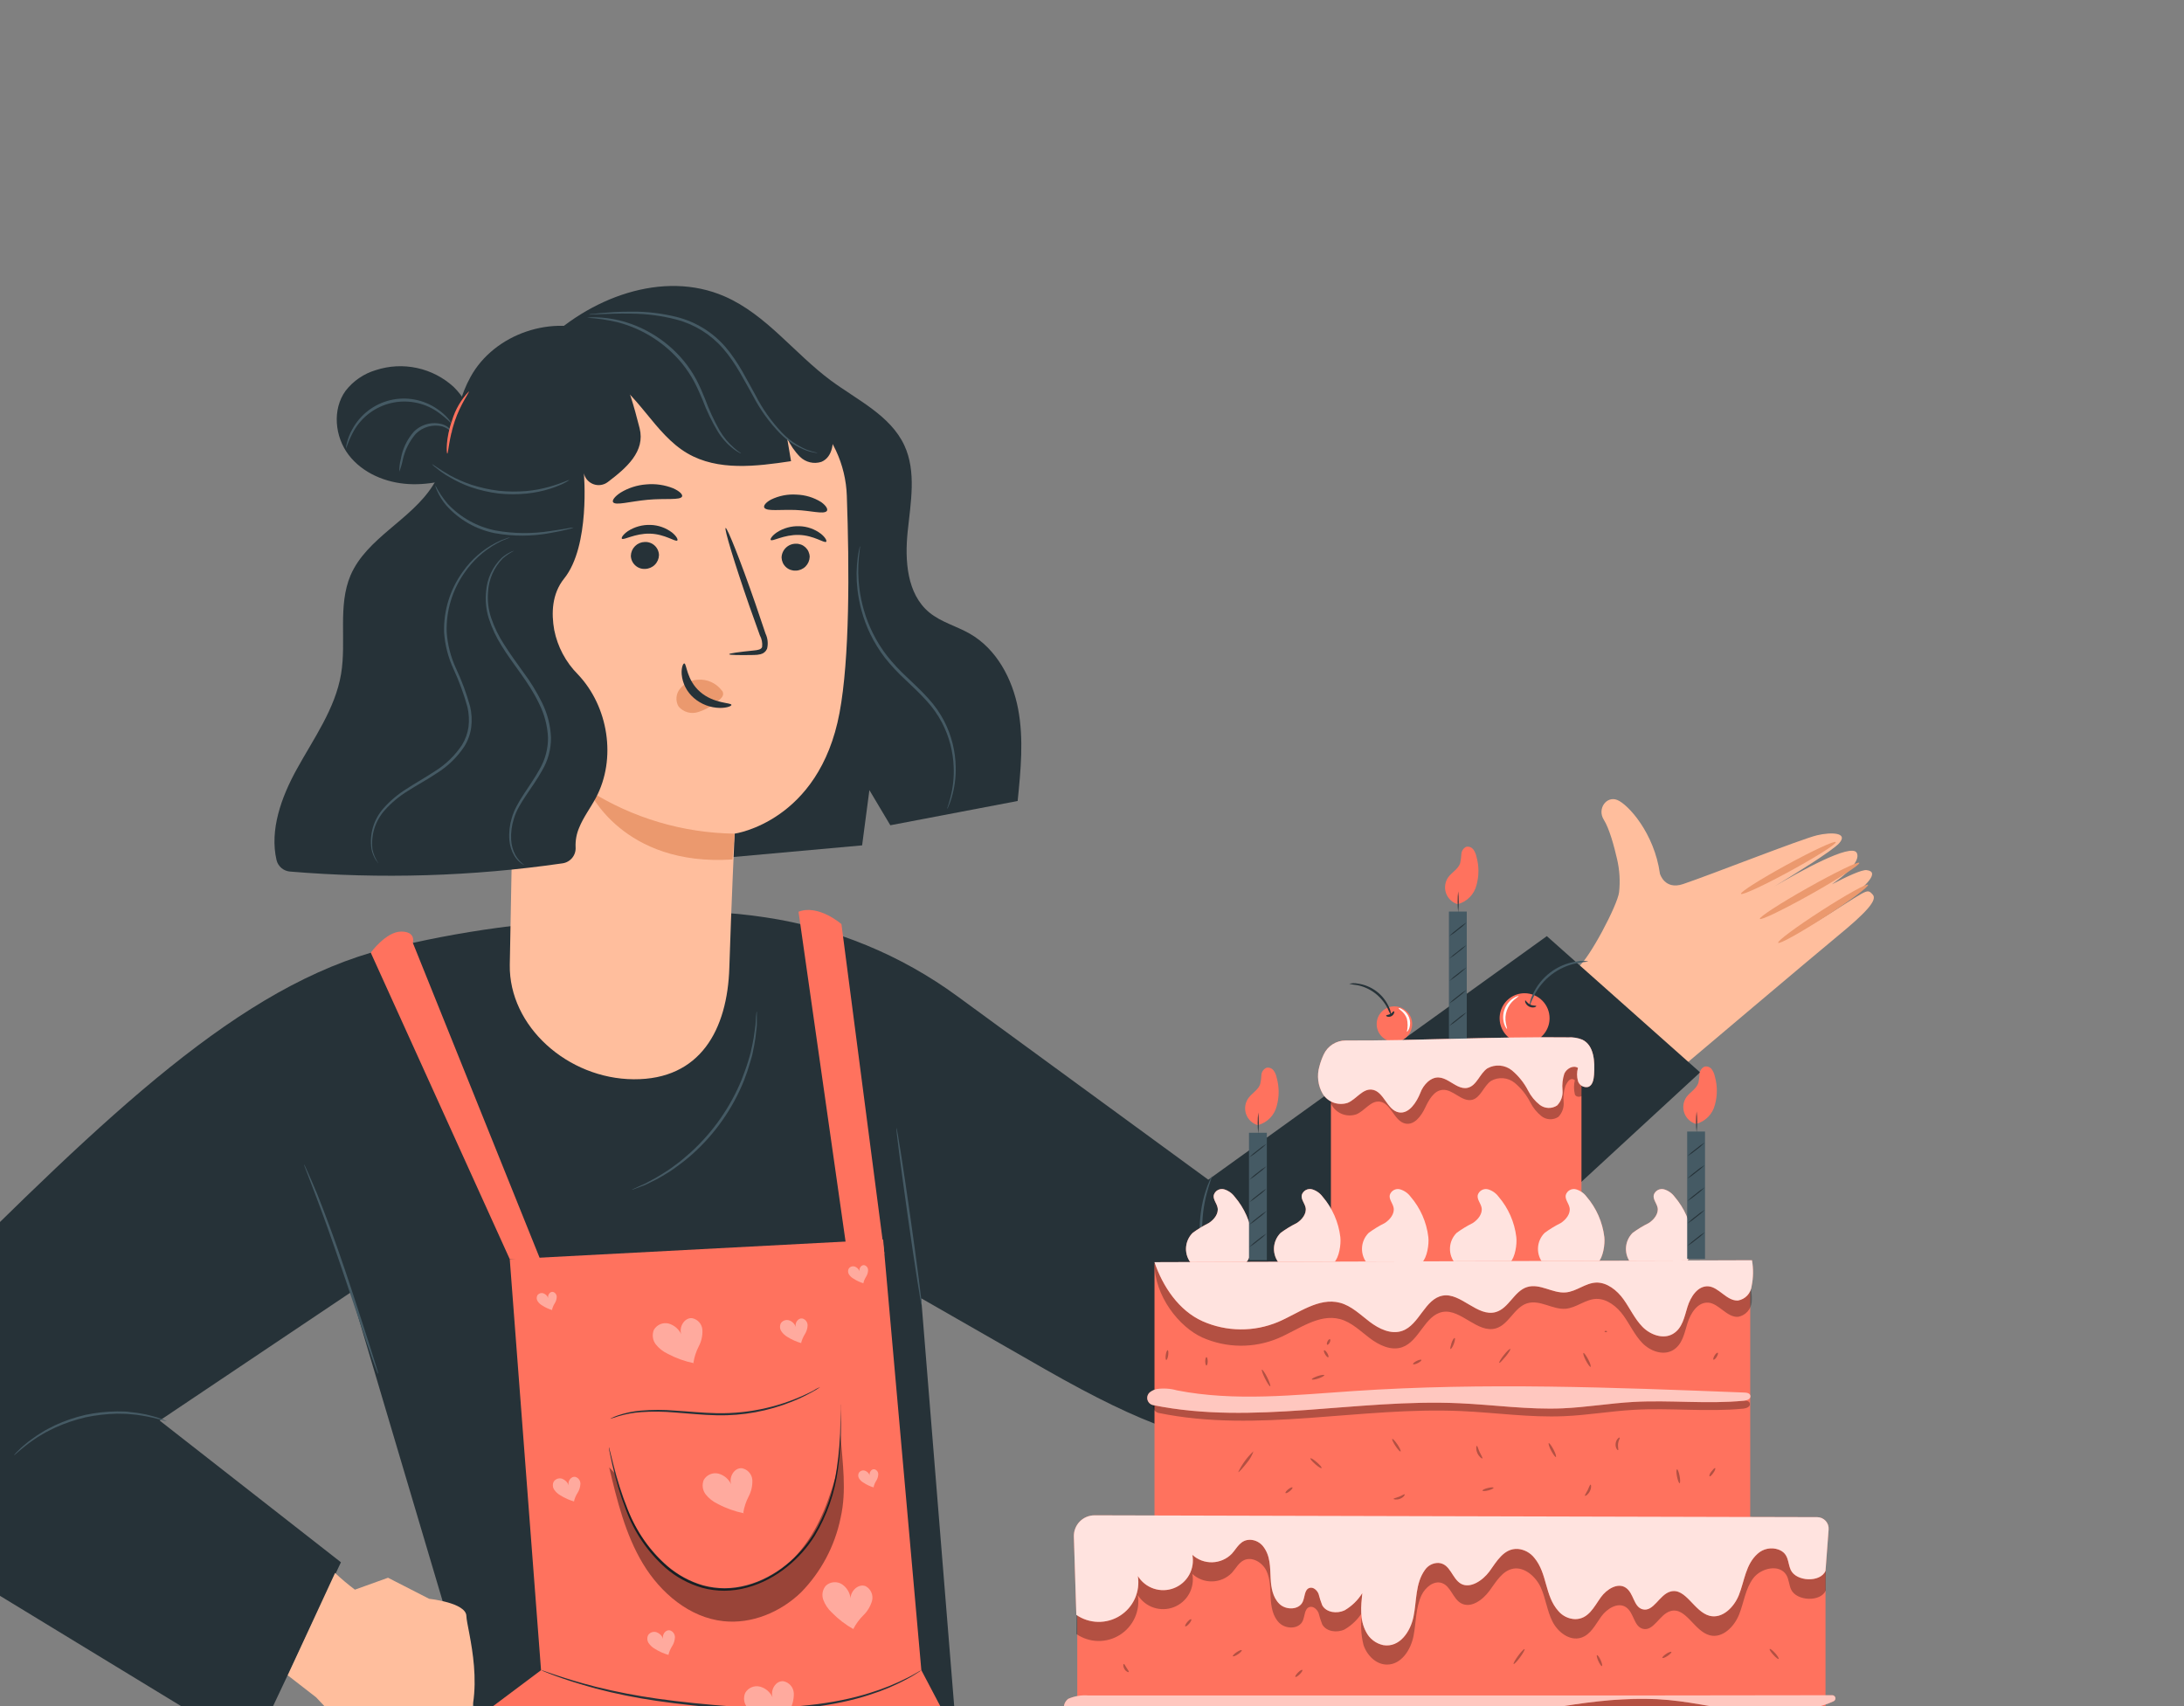 <svg width="96" height="75" viewBox="0 0 96 75" fill="none" xmlns="http://www.w3.org/2000/svg">
<rect x="0" y="0" width="96" height="75" fill="#808080" stroke="none"/>
<path d="M82.316 39.324C82.025 39.014 82.151 39.115 79.489 40.746C79.489 40.746 83.268 38.392 82.049 38.25C81.841 38.225 81.203 38.519 80.523 38.874C81.465 38.217 81.754 37.741 81.613 37.487C81.367 37.048 79.069 38.336 78.01 38.959C78.877 38.433 80.535 37.408 80.843 37.067C81.259 36.601 80.504 36.568 79.87 36.719C79.156 36.89 75.158 38.469 73.979 38.864C73.17 39.136 72.964 38.408 72.964 38.408C72.716 36.622 71.568 35.363 71.092 35.168C70.616 34.972 70.195 35.555 70.495 36.033C70.738 36.418 70.946 37.181 71.079 37.761C71.191 38.238 71.222 38.731 71.169 39.218C71.105 39.781 69.867 42.13 69.368 42.516L74.17 46.712C74.17 46.712 79.689 42.044 80.754 41.166C82.064 40.093 82.534 39.556 82.316 39.324Z" fill="#FFBE9D"/>
<path d="M78.162 41.445C78.206 41.52 79.127 41.008 80.221 40.303C81.315 39.598 82.162 38.966 82.112 38.895C82.062 38.824 81.14 39.338 80.053 40.039C78.965 40.74 78.112 41.372 78.162 41.445Z" fill="#EB996E"/>
<path d="M77.357 40.393C77.398 40.468 78.412 39.977 79.62 39.299C80.828 38.62 81.771 38.005 81.729 37.93C81.688 37.855 80.674 38.346 79.466 39.026C78.258 39.706 77.313 40.318 77.357 40.393Z" fill="#EB996E"/>
<path d="M76.525 39.294C76.567 39.369 77.534 38.922 78.684 38.294C79.834 37.666 80.735 37.096 80.693 37.019C80.652 36.942 79.684 37.391 78.534 38.019C77.384 38.648 76.483 39.219 76.525 39.294Z" fill="#EB996E"/>
<path d="M53.112 51.86L67.993 41.152L74.73 47.142L61.626 59.225C56.426 63.932 54.598 65.126 45.968 60.209L40.491 57.072L42.513 82.053H17.748C15.028 81.966 21.284 75.139 20.868 75.139L15.425 56.808L7.018 62.447L14.986 68.677L11.101 76.913L-1.577 69.192C-6.515 65.908 -5.853 59.51 -1.639 55.333C5.948 47.814 11.658 42.558 18.146 41.449C19.794 41.086 21.46 40.813 23.138 40.632C23.138 40.632 27.951 39.97 31.277 40.095C32.072 40.13 32.865 40.208 33.652 40.328C36.704 40.784 39.6 41.975 42.089 43.8L53.112 51.86Z" fill="#263238"/>
<path d="M16.619 60.398C16.601 60.369 16.587 60.339 16.577 60.307L16.477 60.04C16.392 59.809 16.269 59.47 16.13 59.052C15.841 58.2 15.454 57.049 15.026 55.778C14.597 54.508 14.181 53.351 13.867 52.525L13.493 51.548C13.451 51.442 13.42 51.354 13.391 51.281C13.377 51.25 13.368 51.218 13.364 51.184C13.382 51.211 13.398 51.241 13.412 51.271C13.445 51.342 13.484 51.427 13.53 51.531C13.634 51.756 13.773 52.086 13.946 52.496C14.279 53.328 14.703 54.464 15.136 55.743C15.568 57.022 15.941 58.185 16.211 59.027L16.525 60.028C16.558 60.136 16.584 60.225 16.606 60.3C16.617 60.332 16.621 60.365 16.619 60.398Z" fill="#455A64"/>
<path d="M33.267 44.461C33.273 44.495 33.273 44.529 33.267 44.563C33.267 44.644 33.267 44.742 33.267 44.861C33.267 44.927 33.267 44.998 33.267 45.069C33.267 45.139 33.251 45.233 33.24 45.322C33.223 45.532 33.193 45.74 33.153 45.946C33.13 46.059 33.105 46.177 33.082 46.302C33.059 46.427 33.014 46.55 32.978 46.681C32.9 46.959 32.808 47.233 32.702 47.502C32.204 48.738 31.43 49.843 30.438 50.732C30.222 50.925 29.996 51.106 29.76 51.275C29.65 51.352 29.552 51.433 29.44 51.5L29.13 51.689C28.952 51.796 28.769 51.894 28.581 51.982C28.498 52.022 28.423 52.062 28.35 52.095L28.142 52.172L27.866 52.276C27.833 52.289 27.8 52.3 27.766 52.307C27.794 52.286 27.824 52.269 27.857 52.257L28.125 52.134L28.321 52.047C28.392 52.014 28.465 51.97 28.546 51.928C28.73 51.836 28.909 51.733 29.082 51.623L29.384 51.431C29.49 51.363 29.592 51.282 29.7 51.202C29.921 51.048 30.133 50.855 30.361 50.657C31.334 49.771 32.098 48.681 32.599 47.465C32.706 47.182 32.807 46.916 32.885 46.656C32.92 46.527 32.964 46.404 32.993 46.281C33.022 46.158 33.045 46.044 33.07 45.932C33.114 45.73 33.148 45.527 33.172 45.322C33.184 45.233 33.199 45.148 33.207 45.071C33.215 44.994 33.217 44.923 33.221 44.863C33.221 44.744 33.238 44.655 33.244 44.567C33.247 44.531 33.255 44.495 33.267 44.461Z" fill="#455A64"/>
<path d="M39.403 49.578C39.432 49.578 39.705 51.315 40.011 53.465C40.316 55.616 40.541 57.367 40.512 57.372C40.483 57.376 40.21 55.635 39.904 53.482C39.599 51.329 39.374 49.582 39.403 49.578Z" fill="#455A64"/>
<path d="M7.325 62.478C7.325 62.499 6.939 62.347 6.285 62.237C6.111 62.205 5.934 62.182 5.757 62.17C5.568 62.147 5.362 62.149 5.148 62.145C4.681 62.156 4.215 62.209 3.758 62.305C3.304 62.413 2.861 62.562 2.435 62.753C2.242 62.848 2.057 62.934 1.892 63.033C1.737 63.12 1.587 63.215 1.443 63.318C0.909 63.693 0.63 63.992 0.611 63.974C0.669 63.899 0.733 63.83 0.803 63.766C0.879 63.683 0.962 63.607 1.05 63.537C1.164 63.436 1.283 63.342 1.408 63.256C1.552 63.147 1.702 63.047 1.857 62.956C2.021 62.85 2.209 62.761 2.404 62.661C2.834 62.462 3.284 62.307 3.746 62.199C4.209 62.101 4.682 62.049 5.156 62.045C5.364 62.045 5.572 62.045 5.78 62.081C5.96 62.097 6.138 62.123 6.315 62.16C6.477 62.185 6.62 62.233 6.747 62.264C6.856 62.29 6.962 62.325 7.065 62.368C7.156 62.395 7.243 62.432 7.325 62.478Z" fill="#455A64"/>
<path d="M53.456 56.771C53.411 56.718 53.374 56.659 53.345 56.596C53.255 56.43 53.175 56.259 53.108 56.082C53.007 55.82 52.927 55.551 52.867 55.277C52.717 54.605 52.692 53.911 52.794 53.23C52.834 52.953 52.896 52.679 52.979 52.411C53.033 52.23 53.099 52.054 53.177 51.883C53.202 51.818 53.235 51.756 53.275 51.7C53.293 51.7 53.175 51.976 53.052 52.432C52.981 52.698 52.928 52.969 52.892 53.243C52.851 53.578 52.835 53.916 52.846 54.254C52.86 54.591 52.9 54.927 52.965 55.258C53.016 55.528 53.086 55.794 53.173 56.055C53.335 56.5 53.472 56.762 53.456 56.771Z" fill="#455A64"/>
<path d="M23.782 15.208C25.862 13.093 29.14 11.843 31.857 13.032C33.685 13.831 34.923 15.545 36.526 16.731C37.696 17.594 39.137 18.262 39.751 19.578C40.289 20.739 40.029 22.091 39.898 23.364C39.767 24.637 39.861 26.107 40.847 26.923C41.365 27.351 42.045 27.522 42.629 27.857C43.802 28.528 44.501 29.837 44.753 31.168C45.005 32.499 44.867 33.872 44.732 35.211L39.135 36.278L38.215 34.733L37.895 37.162L30.752 37.807L23.782 15.208Z" fill="#263238"/>
<path d="M22.859 17.515L22.846 19.071L22.408 42.416C22.368 45.12 24.958 47.425 27.855 47.444C30.782 47.465 31.976 45.266 32.059 42.533C32.148 39.665 32.292 36.647 32.292 36.647C32.292 36.647 36.005 36.135 36.903 31.334C37.35 28.946 37.338 25.011 37.223 21.793C37.2 21.107 37.037 20.432 36.746 19.809C36.454 19.187 36.04 18.63 35.528 18.172C35.016 17.714 34.416 17.365 33.765 17.144C33.114 16.924 32.426 16.838 31.741 16.891L22.859 17.515Z" fill="#FFBE9D"/>
<path d="M35.591 24.477C35.586 24.637 35.52 24.79 35.407 24.903C35.293 25.016 35.14 25.081 34.979 25.084C34.9 25.088 34.821 25.076 34.747 25.05C34.673 25.023 34.604 24.982 34.546 24.928C34.488 24.875 34.441 24.81 34.408 24.738C34.376 24.666 34.358 24.589 34.355 24.51C34.359 24.347 34.427 24.193 34.544 24.079C34.66 23.966 34.816 23.902 34.979 23.902C35.057 23.899 35.135 23.912 35.208 23.939C35.281 23.966 35.348 24.008 35.405 24.061C35.462 24.115 35.508 24.179 35.539 24.25C35.571 24.322 35.589 24.398 35.591 24.477Z" fill="#263238"/>
<path d="M36.315 23.815C36.235 23.892 35.778 23.532 35.112 23.515C34.447 23.499 33.95 23.819 33.879 23.736C33.846 23.699 33.927 23.555 34.145 23.405C34.438 23.214 34.783 23.119 35.133 23.131C35.479 23.14 35.813 23.258 36.088 23.468C36.289 23.632 36.354 23.78 36.315 23.815Z" fill="#263238"/>
<path d="M28.966 24.402C28.962 24.562 28.896 24.715 28.782 24.828C28.668 24.941 28.515 25.006 28.354 25.009C28.275 25.013 28.196 25.002 28.122 24.975C28.047 24.948 27.979 24.906 27.921 24.852C27.863 24.799 27.816 24.734 27.783 24.662C27.75 24.59 27.732 24.512 27.73 24.433C27.735 24.272 27.8 24.12 27.914 24.007C28.028 23.893 28.181 23.829 28.342 23.825C28.421 23.821 28.5 23.833 28.574 23.86C28.649 23.887 28.717 23.928 28.775 23.982C28.834 24.036 28.88 24.1 28.913 24.172C28.946 24.245 28.964 24.323 28.966 24.402Z" fill="#263238"/>
<path d="M29.771 23.759C29.692 23.836 29.232 23.476 28.569 23.459C27.905 23.443 27.406 23.763 27.335 23.68C27.302 23.642 27.383 23.499 27.599 23.349C27.893 23.159 28.239 23.063 28.589 23.075C28.935 23.084 29.269 23.202 29.544 23.412C29.744 23.576 29.81 23.724 29.771 23.759Z" fill="#263238"/>
<path d="M32.05 28.759C32.05 28.722 32.467 28.662 33.136 28.595C33.307 28.58 33.469 28.551 33.5 28.437C33.52 28.261 33.485 28.084 33.4 27.929L32.934 26.623C32.288 24.762 31.824 23.233 31.895 23.208C31.965 23.183 32.556 24.664 33.203 26.536C33.357 26.993 33.506 27.432 33.648 27.85C33.748 28.059 33.773 28.296 33.717 28.52C33.691 28.579 33.652 28.632 33.602 28.673C33.553 28.715 33.494 28.744 33.432 28.759C33.336 28.782 33.238 28.794 33.14 28.793C32.471 28.805 32.05 28.797 32.05 28.759Z" fill="#263238"/>
<path d="M32.292 36.647C30.021 36.618 27.802 35.96 25.883 34.745C25.883 34.745 27.358 38.1 32.196 37.782L32.292 36.647Z" fill="#EB996E"/>
<path d="M31.728 30.355C31.606 30.192 31.444 30.063 31.258 29.98C31.072 29.897 30.868 29.863 30.665 29.88C30.518 29.889 30.375 29.928 30.243 29.994C30.111 30.06 29.995 30.152 29.9 30.265C29.807 30.373 29.75 30.507 29.737 30.648C29.723 30.79 29.754 30.932 29.825 31.055C29.928 31.178 30.066 31.267 30.22 31.311C30.374 31.355 30.538 31.351 30.69 31.301C31.008 31.198 31.302 31.034 31.555 30.816C31.632 30.765 31.698 30.7 31.751 30.625C31.775 30.588 31.788 30.545 31.788 30.501C31.788 30.457 31.775 30.414 31.751 30.377" fill="#EB996E"/>
<path d="M30.078 29.165C30.187 29.165 30.168 29.884 30.773 30.413C31.378 30.941 32.148 30.883 32.15 30.985C32.161 31.031 31.976 31.12 31.651 31.12C31.227 31.115 30.819 30.96 30.499 30.683C30.193 30.419 30.001 30.046 29.964 29.643C29.943 29.337 30.029 29.161 30.078 29.165Z" fill="#263238"/>
<path d="M29.983 21.822C29.912 22.001 29.251 21.897 28.467 21.97C27.682 22.043 27.046 22.238 26.946 22.072C26.902 21.993 27.017 21.827 27.277 21.656C27.62 21.447 28.009 21.323 28.41 21.294C28.811 21.257 29.216 21.316 29.59 21.465C29.873 21.591 30.012 21.737 29.983 21.822Z" fill="#263238"/>
<path d="M36.339 22.469C36.194 22.617 35.641 22.444 34.969 22.419C34.297 22.394 33.721 22.486 33.6 22.324C33.546 22.247 33.639 22.097 33.891 21.962C34.239 21.792 34.626 21.716 35.012 21.743C35.396 21.755 35.77 21.868 36.096 22.072C36.331 22.241 36.404 22.399 36.339 22.469Z" fill="#263238"/>
<path d="M26.303 14.665C27.177 15.838 27.591 16.745 28.115 18.825C28.371 19.846 27.541 20.566 26.717 21.19C26.628 21.258 26.524 21.302 26.414 21.318C26.303 21.335 26.191 21.324 26.086 21.285C25.981 21.247 25.888 21.183 25.814 21.099C25.74 21.015 25.689 20.914 25.665 20.805C25.665 20.805 25.952 24 24.797 25.433C24.255 26.105 24.232 26.966 24.361 27.692C24.508 28.431 24.869 29.111 25.401 29.645C26.74 31.053 27.113 33.352 26.189 35.078C25.952 35.521 25.642 35.925 25.455 36.391C25.341 36.658 25.289 36.947 25.301 37.237C25.314 37.406 25.262 37.574 25.156 37.706C25.05 37.839 24.898 37.926 24.731 37.951C20.762 38.526 16.74 38.648 12.744 38.313C12.607 38.301 12.476 38.247 12.371 38.158C12.266 38.069 12.191 37.949 12.157 37.816C11.845 36.491 12.365 35.047 13.037 33.828C13.784 32.468 14.734 31.162 14.992 29.629C15.234 28.187 14.841 26.634 15.408 25.292C16.12 23.645 18.052 22.867 19.019 21.354C19.932 19.93 19.851 18.06 20.683 16.57C21.723 14.667 24.317 13.79 26.299 14.657" fill="#263238"/>
<path d="M26.528 16.435C28.044 17.215 28.745 19.071 30.218 19.93C31.559 20.712 33.234 20.504 34.771 20.273C34.713 19.934 34.657 19.593 34.598 19.252C34.736 19.561 34.929 19.843 35.168 20.084C35.289 20.201 35.44 20.284 35.605 20.323C35.769 20.362 35.941 20.355 36.102 20.304C36.616 20.096 36.685 19.389 36.554 18.848C36.317 17.985 35.854 17.2 35.212 16.577C34.066 15.412 32.538 14.7 30.909 14.57C29.28 14.44 27.659 14.901 26.343 15.87" fill="#263238"/>
<path d="M20.644 20.381C20.875 19.812 20.932 19.187 20.806 18.586C20.681 17.985 20.379 17.436 19.939 17.007C19.485 16.593 18.931 16.306 18.331 16.177C17.731 16.047 17.107 16.079 16.523 16.269C15.994 16.425 15.528 16.744 15.19 17.18C14.599 17.995 14.714 19.197 15.325 19.998C15.937 20.799 16.956 21.223 17.963 21.279C18.969 21.336 19.968 21.059 20.899 20.672" fill="#263238"/>
<path d="M18.99 20.408C19.007 20.389 19.281 20.616 19.785 20.901C20.081 21.062 20.391 21.197 20.71 21.305C21.101 21.432 21.504 21.522 21.913 21.573C22.322 21.616 22.735 21.62 23.146 21.585C23.481 21.554 23.812 21.492 24.136 21.402C24.691 21.246 25.012 21.08 25.022 21.103C24.958 21.153 24.888 21.196 24.814 21.23C24.727 21.277 24.637 21.318 24.544 21.352C24.422 21.404 24.298 21.449 24.171 21.488C23.844 21.59 23.508 21.659 23.167 21.695C22.752 21.738 22.334 21.738 21.919 21.695C21.501 21.643 21.09 21.549 20.692 21.413C20.368 21.298 20.056 21.152 19.762 20.976C19.648 20.913 19.537 20.843 19.431 20.768C19.349 20.712 19.271 20.652 19.196 20.587C19.12 20.536 19.051 20.476 18.99 20.408Z" fill="#455A64"/>
<path d="M25.222 23.189C25.137 23.227 25.049 23.254 24.958 23.27C24.787 23.314 24.542 23.37 24.225 23.424C23.41 23.582 22.572 23.587 21.754 23.439C20.929 23.276 20.18 22.849 19.62 22.222C19.456 22.03 19.32 21.816 19.217 21.585C19.174 21.504 19.145 21.416 19.129 21.325C19.282 21.623 19.469 21.903 19.687 22.157C20.248 22.752 20.98 23.159 21.781 23.32C22.584 23.464 23.406 23.471 24.211 23.341C24.523 23.297 24.774 23.256 24.949 23.226C25.038 23.203 25.13 23.191 25.222 23.189Z" fill="#455A64"/>
<path d="M16.633 37.947C16.633 37.947 16.621 37.947 16.602 37.913C16.573 37.88 16.546 37.845 16.521 37.807C16.427 37.659 16.361 37.495 16.328 37.323C16.28 37.004 16.303 36.678 16.394 36.368C16.486 36.059 16.644 35.773 16.858 35.532C17.151 35.2 17.491 34.914 17.867 34.681C18.262 34.421 18.699 34.18 19.142 33.886C19.605 33.594 20.001 33.208 20.305 32.753C20.454 32.51 20.553 32.239 20.594 31.956C20.63 31.663 20.613 31.366 20.546 31.078C20.388 30.508 20.184 29.952 19.936 29.414C19.699 28.904 19.558 28.354 19.52 27.792C19.495 26.834 19.787 25.894 20.352 25.119C20.722 24.597 21.209 24.169 21.775 23.871L22.046 23.742L22.254 23.669C22.309 23.647 22.367 23.63 22.426 23.617C22.374 23.648 22.319 23.673 22.262 23.692L22.054 23.776L21.792 23.915C21.244 24.225 20.775 24.656 20.419 25.175C19.88 25.939 19.604 26.858 19.635 27.792C19.674 28.34 19.811 28.876 20.041 29.375C20.296 29.917 20.505 30.48 20.665 31.058C20.735 31.36 20.752 31.672 20.712 31.979C20.671 32.279 20.566 32.567 20.404 32.824C20.091 33.293 19.681 33.69 19.202 33.988C18.757 34.286 18.312 34.521 17.919 34.775C17.548 35.003 17.212 35.283 16.921 35.607C16.711 35.838 16.554 36.112 16.459 36.409C16.365 36.707 16.335 37.021 16.371 37.331C16.416 37.552 16.505 37.761 16.633 37.947Z" fill="#455A64"/>
<path d="M23.056 38.034C23.007 38.013 22.961 37.988 22.917 37.957C22.792 37.866 22.687 37.751 22.607 37.618C22.483 37.406 22.408 37.168 22.389 36.923C22.364 36.6 22.4 36.275 22.495 35.964C22.691 35.255 23.281 34.612 23.726 33.803C23.967 33.385 24.092 32.911 24.088 32.428C24.065 31.911 23.933 31.404 23.701 30.941C23.244 29.972 22.539 29.2 22.052 28.393C21.811 28.015 21.62 27.607 21.484 27.18C21.367 26.805 21.326 26.409 21.366 26.018C21.402 25.445 21.652 24.907 22.067 24.51C22.183 24.41 22.314 24.327 22.453 24.262C22.502 24.239 22.553 24.221 22.605 24.208C22.423 24.3 22.254 24.414 22.1 24.547C21.712 24.945 21.482 25.47 21.453 26.024C21.421 26.403 21.466 26.785 21.584 27.147C21.724 27.565 21.918 27.964 22.16 28.333C22.405 28.726 22.699 29.121 22.992 29.535C23.311 29.959 23.59 30.411 23.824 30.887C24.064 31.367 24.198 31.892 24.219 32.428C24.223 32.93 24.091 33.424 23.837 33.857C23.375 34.689 22.784 35.313 22.588 35.989C22.493 36.289 22.452 36.603 22.468 36.917C22.48 37.154 22.545 37.384 22.657 37.593C22.757 37.767 22.893 37.917 23.056 38.034Z" fill="#455A64"/>
<path d="M32.575 19.932C32.575 19.932 32.541 19.932 32.483 19.894C32.4 19.849 32.32 19.798 32.244 19.74C31.968 19.527 31.733 19.266 31.551 18.969C31.288 18.528 31.064 18.064 30.884 17.583C30.771 17.317 30.653 17.041 30.507 16.768C30.355 16.486 30.177 16.22 29.975 15.971C29.255 15.098 28.281 14.47 27.187 14.176C26.733 14.063 26.268 13.994 25.8 13.968C25.926 13.949 26.053 13.942 26.181 13.947C26.527 13.957 26.872 14.001 27.21 14.081C27.712 14.202 28.193 14.397 28.637 14.659C29.185 14.978 29.671 15.393 30.072 15.884C30.28 16.138 30.461 16.412 30.615 16.701C30.754 16.972 30.879 17.25 30.99 17.533C31.164 18.011 31.377 18.472 31.626 18.915C31.798 19.209 32.017 19.473 32.275 19.697C32.46 19.859 32.579 19.921 32.575 19.932Z" fill="#455A64"/>
<path d="M35.938 19.913C35.894 19.913 35.85 19.908 35.807 19.898C35.684 19.879 35.562 19.847 35.445 19.805C35.012 19.643 34.619 19.388 34.295 19.058C33.818 18.57 33.417 18.014 33.103 17.409C32.724 16.747 32.358 15.984 31.79 15.329C31.252 14.708 30.54 14.263 29.746 14.052C29.095 13.88 28.426 13.792 27.753 13.787C27.179 13.775 26.713 13.798 26.391 13.81L26.018 13.825C25.975 13.83 25.931 13.83 25.887 13.825C25.929 13.81 25.972 13.803 26.016 13.802C26.102 13.802 26.224 13.777 26.387 13.764C26.709 13.737 27.175 13.698 27.755 13.7C28.437 13.692 29.117 13.774 29.777 13.943C30.596 14.155 31.331 14.611 31.886 15.25C32.468 15.93 32.832 16.706 33.203 17.363C33.508 17.962 33.897 18.514 34.357 19.004C34.668 19.333 35.044 19.593 35.462 19.769C35.761 19.875 35.94 19.898 35.938 19.913Z" fill="#455A64"/>
<path d="M41.631 35.563C41.618 35.563 41.693 35.392 41.772 35.076C41.89 34.634 41.94 34.177 41.92 33.72C41.896 33.041 41.721 32.375 41.408 31.771C41.222 31.417 40.99 31.089 40.718 30.796C40.439 30.483 40.119 30.19 39.796 29.88C39.474 29.584 39.175 29.263 38.902 28.922C38.653 28.597 38.438 28.249 38.259 27.881C38.097 27.548 37.966 27.2 37.87 26.841C37.785 26.531 37.724 26.215 37.689 25.895C37.636 25.432 37.641 24.965 37.704 24.503C37.719 24.379 37.741 24.255 37.77 24.133C37.777 24.089 37.788 24.046 37.804 24.004C37.818 24.004 37.781 24.185 37.752 24.51C37.709 24.968 37.718 25.429 37.777 25.885C37.818 26.198 37.883 26.508 37.97 26.812C38.07 27.161 38.201 27.5 38.363 27.825C38.541 28.185 38.754 28.526 39 28.842C39.27 29.179 39.565 29.495 39.884 29.787C40.206 30.095 40.526 30.392 40.809 30.708C41.086 31.011 41.322 31.349 41.51 31.713C41.825 32.333 41.996 33.016 42.009 33.712C42.022 34.178 41.958 34.644 41.822 35.091C41.787 35.212 41.743 35.331 41.691 35.446C41.677 35.488 41.657 35.528 41.631 35.563Z" fill="#455A64"/>
<path d="M15.213 19.722C15.21 19.641 15.221 19.561 15.244 19.485C15.294 19.273 15.374 19.069 15.481 18.879C15.653 18.559 15.891 18.278 16.179 18.056C16.467 17.834 16.799 17.676 17.152 17.591C17.506 17.506 17.873 17.498 18.23 17.565C18.588 17.633 18.927 17.775 19.225 17.983C19.407 18.104 19.57 18.249 19.712 18.415C19.769 18.476 19.814 18.546 19.845 18.623C19.642 18.416 19.418 18.23 19.177 18.068C18.886 17.877 18.558 17.748 18.215 17.689C17.871 17.629 17.519 17.64 17.18 17.721C16.841 17.802 16.523 17.951 16.243 18.16C15.964 18.368 15.73 18.631 15.556 18.933C15.416 19.184 15.301 19.448 15.213 19.722Z" fill="#455A64"/>
<path d="M17.551 20.737C17.547 20.552 17.57 20.368 17.617 20.19C17.69 19.741 17.888 19.323 18.187 18.981C18.351 18.816 18.556 18.698 18.782 18.641C19.007 18.584 19.244 18.589 19.466 18.657C19.599 18.701 19.718 18.782 19.808 18.89C19.868 18.969 19.887 19.019 19.88 19.023C19.759 18.894 19.607 18.797 19.439 18.742C19.234 18.694 19.019 18.698 18.816 18.755C18.613 18.812 18.427 18.92 18.277 19.069C17.995 19.396 17.798 19.788 17.705 20.21C17.669 20.39 17.618 20.566 17.551 20.737Z" fill="#455A64"/>
<path d="M20.613 17.205C20.646 17.228 20.244 17.756 19.988 18.517C19.733 19.279 19.701 19.942 19.662 19.938C19.622 19.934 19.591 19.26 19.87 18.482C20.013 18.004 20.268 17.566 20.613 17.205Z" fill="#FF725E"/>
<path d="M18.909 77.073L23.782 73.421L22.407 55.356L38.819 54.491L40.499 73.421L42.009 76.291L43.282 84.229H15.167L18.909 77.073Z" fill="#FF725E"/>
<path d="M35.1 40.079L37.292 55.452L38.873 55.105L36.986 40.623C36.986 40.623 35.977 39.739 35.1 40.079Z" fill="#FF725E"/>
<path d="M22.407 55.352L16.297 41.878C16.297 41.878 16.97 40.952 17.636 40.952C18.302 40.952 18.146 41.445 18.146 41.445L23.782 55.448L22.407 55.352Z" fill="#FF725E"/>
<path d="M36.947 61.729C36.949 61.746 36.949 61.763 36.947 61.779C36.947 61.819 36.947 61.869 36.947 61.927C36.947 62.058 36.959 62.249 36.963 62.497C36.975 63.193 36.932 63.888 36.834 64.577C36.699 65.612 36.353 66.609 35.817 67.505C35.49 68.03 35.077 68.494 34.594 68.88C34.34 69.085 34.066 69.266 33.777 69.419C33.48 69.577 33.166 69.701 32.841 69.789C32.515 69.879 32.178 69.925 31.84 69.929C31.512 69.928 31.186 69.885 30.869 69.8C30.272 69.629 29.72 69.329 29.251 68.922C28.472 68.229 27.876 67.354 27.516 66.376C27.264 65.723 27.062 65.052 26.911 64.369C26.857 64.127 26.817 63.94 26.792 63.813C26.782 63.755 26.773 63.707 26.765 63.668C26.763 63.651 26.763 63.635 26.765 63.618C26.772 63.633 26.776 63.649 26.78 63.666L26.817 63.807C26.852 63.942 26.898 64.127 26.956 64.361C27.123 65.036 27.334 65.7 27.591 66.347C27.96 67.309 28.559 68.166 29.336 68.843C29.795 69.238 30.334 69.529 30.917 69.696C31.225 69.777 31.542 69.818 31.861 69.818C32.189 69.816 32.516 69.77 32.833 69.683C33.15 69.598 33.457 69.476 33.748 69.321C34.031 69.172 34.299 68.996 34.548 68.795C35.023 68.418 35.431 67.963 35.755 67.451C36.286 66.567 36.635 65.586 36.78 64.564C36.884 63.876 36.938 63.181 36.943 62.484C36.943 62.245 36.943 62.054 36.943 61.916C36.943 61.856 36.943 61.808 36.943 61.767C36.942 61.754 36.944 61.742 36.947 61.729Z" fill="#263238"/>
<path d="M36.052 60.968C36.052 60.968 36.027 60.991 35.975 61.026C35.923 61.062 35.844 61.111 35.738 61.17C35.442 61.338 35.135 61.486 34.819 61.613C33.771 62.035 32.649 62.24 31.52 62.216C30.861 62.203 30.239 62.133 29.673 62.093C29.174 62.049 28.672 62.043 28.171 62.077C27.835 62.102 27.503 62.163 27.179 62.258C27.063 62.301 26.944 62.338 26.823 62.368C26.85 62.349 26.878 62.333 26.909 62.322C26.993 62.283 27.079 62.248 27.167 62.218C27.49 62.109 27.825 62.039 28.165 62.01C28.669 61.967 29.175 61.967 29.679 62.01C30.247 62.043 30.869 62.112 31.522 62.124C32.979 62.15 34.42 61.815 35.717 61.151C35.825 61.083 35.937 61.022 36.052 60.968Z" fill="#263238"/>
<g opacity="0.4">
<path d="M26.776 64.504C27.125 65.96 27.485 67.451 28.261 68.739C29.037 70.026 30.305 71.106 31.797 71.266C33.045 71.401 34.309 70.871 35.21 70.001C36.092 69.1 36.696 67.963 36.949 66.728C37.227 65.507 37.03 64.327 36.949 63.075C36.949 63.075 36.857 64.475 36.71 64.982C36.327 66.284 35.849 67.478 34.915 68.469C33.981 69.459 32.575 70.028 31.239 69.793C30.099 69.585 29.113 68.828 28.431 67.892C27.749 66.956 27.339 65.85 27.002 64.741" fill="black"/>
</g>
<g opacity="0.4">
<path d="M30.511 59.928C30.106 59.846 29.715 59.706 29.351 59.512C29.145 59.416 28.965 59.274 28.824 59.096C28.756 59.006 28.712 58.9 28.698 58.788C28.683 58.675 28.699 58.562 28.743 58.457C28.807 58.348 28.904 58.262 29.021 58.212C29.137 58.163 29.267 58.152 29.39 58.183C29.512 58.218 29.625 58.278 29.721 58.361C29.817 58.444 29.895 58.546 29.948 58.661C29.833 58.341 30.081 57.917 30.418 57.946C30.541 57.969 30.653 58.033 30.736 58.127C30.819 58.221 30.868 58.34 30.875 58.466C30.887 58.717 30.831 58.966 30.713 59.188C30.597 59.413 30.518 59.656 30.48 59.907" fill="white"/>
</g>
<g opacity="0.4">
<path d="M34.528 75.886C34.122 75.805 33.731 75.665 33.367 75.47C33.161 75.375 32.981 75.232 32.841 75.054C32.771 74.965 32.726 74.859 32.711 74.747C32.696 74.635 32.712 74.521 32.758 74.417C32.821 74.308 32.919 74.222 33.035 74.172C33.152 74.122 33.282 74.112 33.404 74.143C33.527 74.176 33.64 74.236 33.737 74.318C33.833 74.401 33.91 74.503 33.962 74.619C33.85 74.301 34.095 73.874 34.432 73.906C34.555 73.929 34.667 73.992 34.75 74.086C34.834 74.18 34.883 74.299 34.892 74.424C34.901 74.675 34.845 74.924 34.729 75.147C34.613 75.369 34.534 75.608 34.494 75.855" fill="white"/>
</g>
<g opacity="0.4">
<path d="M32.706 66.524C32.3 66.443 31.909 66.303 31.545 66.108C31.34 66.012 31.159 65.869 31.019 65.692C30.95 65.602 30.906 65.496 30.891 65.384C30.877 65.272 30.892 65.157 30.936 65.053C31 64.944 31.098 64.858 31.215 64.809C31.332 64.76 31.461 64.75 31.584 64.781C31.706 64.815 31.82 64.875 31.916 64.957C32.012 65.04 32.089 65.142 32.142 65.257C32.028 64.939 32.273 64.512 32.612 64.543C32.735 64.567 32.847 64.63 32.929 64.724C33.012 64.818 33.062 64.937 33.07 65.061C33.08 65.313 33.024 65.562 32.907 65.785C32.792 66.007 32.712 66.246 32.672 66.493" fill="white"/>
</g>
<g opacity="0.4">
<path d="M37.538 71.63C37.177 71.43 36.848 71.178 36.56 70.883C36.394 70.729 36.267 70.538 36.188 70.326C36.15 70.221 36.141 70.108 36.161 69.998C36.182 69.888 36.232 69.786 36.306 69.702C36.401 69.617 36.52 69.565 36.647 69.555C36.773 69.544 36.9 69.574 37.007 69.642C37.112 69.712 37.201 69.804 37.266 69.912C37.332 70.019 37.373 70.14 37.388 70.266C37.388 69.927 37.745 69.598 38.055 69.731C38.165 69.792 38.252 69.887 38.302 70.002C38.352 70.117 38.363 70.246 38.332 70.368C38.263 70.609 38.133 70.828 37.953 71.004C37.775 71.18 37.626 71.383 37.51 71.605" fill="white"/>
</g>
<g opacity="0.4">
<path d="M35.237 59.048C35.017 58.986 34.807 58.893 34.613 58.772C34.505 58.709 34.413 58.623 34.343 58.52C34.309 58.467 34.29 58.407 34.287 58.344C34.284 58.282 34.297 58.22 34.326 58.164C34.366 58.107 34.424 58.065 34.49 58.043C34.556 58.022 34.628 58.022 34.694 58.044C34.76 58.068 34.819 58.106 34.868 58.156C34.917 58.205 34.955 58.265 34.979 58.331C34.931 58.152 35.085 57.929 35.27 57.96C35.337 57.979 35.395 58.019 35.437 58.074C35.478 58.13 35.5 58.197 35.499 58.266C35.493 58.404 35.451 58.539 35.376 58.655C35.304 58.772 35.249 58.9 35.214 59.034" fill="white"/>
</g>
<g opacity="0.4">
<path d="M38.415 65.39C38.255 65.344 38.103 65.274 37.964 65.182C37.884 65.138 37.817 65.075 37.766 64.999C37.741 64.961 37.726 64.917 37.724 64.872C37.722 64.826 37.732 64.781 37.754 64.741C37.783 64.699 37.825 64.668 37.873 64.651C37.921 64.635 37.974 64.635 38.022 64.652C38.07 64.669 38.113 64.697 38.149 64.733C38.185 64.769 38.213 64.812 38.23 64.86C38.195 64.729 38.307 64.564 38.438 64.589C38.487 64.602 38.53 64.631 38.56 64.672C38.59 64.712 38.606 64.761 38.605 64.812C38.6 64.913 38.569 65.011 38.515 65.097C38.461 65.181 38.422 65.274 38.399 65.371" fill="white"/>
</g>
<g opacity="0.4">
<path d="M37.968 56.417C37.808 56.371 37.656 56.301 37.517 56.209C37.437 56.164 37.37 56.102 37.319 56.026C37.294 55.988 37.28 55.944 37.278 55.899C37.276 55.853 37.286 55.808 37.307 55.768C37.336 55.726 37.377 55.695 37.426 55.678C37.474 55.662 37.526 55.662 37.575 55.679C37.623 55.696 37.666 55.724 37.702 55.76C37.738 55.796 37.765 55.839 37.783 55.887C37.748 55.756 37.862 55.593 37.991 55.616C38.04 55.629 38.083 55.658 38.113 55.699C38.143 55.739 38.158 55.788 38.157 55.839C38.154 55.94 38.124 56.038 38.07 56.124C38.015 56.209 37.975 56.302 37.951 56.4" fill="white"/>
</g>
<g opacity="0.4">
<path d="M24.282 57.594C24.122 57.547 23.97 57.477 23.83 57.386C23.751 57.341 23.683 57.278 23.633 57.201C23.608 57.163 23.594 57.119 23.591 57.074C23.589 57.029 23.599 56.983 23.62 56.943C23.649 56.901 23.691 56.87 23.74 56.854C23.788 56.839 23.84 56.839 23.889 56.856C23.936 56.873 23.98 56.901 24.016 56.937C24.052 56.973 24.079 57.016 24.096 57.064C24.061 56.931 24.174 56.769 24.305 56.791C24.353 56.805 24.396 56.834 24.426 56.875C24.457 56.916 24.472 56.965 24.471 57.016C24.467 57.117 24.436 57.214 24.381 57.299C24.328 57.384 24.288 57.478 24.265 57.575" fill="white"/>
</g>
<g opacity="0.4">
<path d="M29.405 72.755C29.184 72.695 28.974 72.602 28.781 72.479C28.672 72.417 28.58 72.331 28.51 72.227C28.477 72.175 28.457 72.115 28.454 72.052C28.452 71.99 28.465 71.929 28.494 71.873C28.534 71.816 28.591 71.773 28.657 71.752C28.724 71.73 28.796 71.73 28.862 71.753C28.927 71.777 28.987 71.815 29.036 71.864C29.086 71.914 29.123 71.974 29.147 72.04C29.099 71.859 29.253 71.636 29.438 71.668C29.504 71.686 29.563 71.726 29.604 71.782C29.645 71.837 29.668 71.904 29.667 71.973C29.661 72.112 29.619 72.247 29.544 72.364C29.471 72.481 29.416 72.609 29.382 72.743" fill="white"/>
</g>
<g opacity="0.4">
<path d="M25.253 66.01C25.033 65.948 24.823 65.855 24.629 65.733C24.52 65.672 24.427 65.586 24.358 65.482C24.324 65.43 24.305 65.369 24.302 65.307C24.299 65.245 24.313 65.183 24.342 65.128C24.382 65.07 24.439 65.027 24.505 65.005C24.572 64.983 24.644 64.983 24.71 65.005C24.776 65.03 24.835 65.069 24.884 65.118C24.934 65.168 24.971 65.228 24.995 65.294C24.947 65.114 25.101 64.891 25.284 64.922C25.351 64.94 25.41 64.98 25.451 65.036C25.493 65.091 25.514 65.159 25.513 65.228C25.507 65.366 25.465 65.501 25.392 65.619C25.317 65.734 25.263 65.862 25.23 65.995" fill="white"/>
</g>
<path d="M40.499 73.421C40.454 73.459 40.405 73.492 40.354 73.521C40.256 73.579 40.119 73.679 39.923 73.779C39.382 74.076 38.813 74.318 38.224 74.503C36.741 74.993 34.569 75.293 32.192 75.127C31.004 75.037 29.879 74.919 28.864 74.769C27.96 74.639 27.064 74.458 26.181 74.226C25.426 74.018 24.827 73.825 24.419 73.673C24.211 73.6 24.057 73.533 23.951 73.492C23.895 73.473 23.842 73.448 23.791 73.419C23.848 73.432 23.904 73.45 23.959 73.471C24.067 73.506 24.226 73.567 24.433 73.633C24.849 73.772 25.447 73.962 26.199 74.153C27.083 74.371 27.977 74.544 28.878 74.671C29.896 74.815 31.023 74.929 32.206 75.018C34.571 75.181 36.73 74.896 38.209 74.428C38.796 74.25 39.367 74.02 39.913 73.741C40.108 73.648 40.25 73.552 40.352 73.5C40.399 73.47 40.448 73.444 40.499 73.421Z" fill="#263238"/>
<path d="M14.728 69.147C15.005 69.407 15.296 69.652 15.6 69.881L17.056 69.357L18.863 70.282C18.863 70.282 20.486 70.453 20.5 71.037C20.515 71.622 21.465 74.503 20.23 76.472C18.994 78.442 18.123 79.093 18.123 79.093L13.896 74.615L12.648 73.646L14.728 69.147Z" fill="#FFBE9D"/>
<path d="M61.293 45.799C61.724 45.799 62.073 45.449 62.073 45.019C62.073 44.588 61.724 44.239 61.293 44.239C60.862 44.239 60.513 44.588 60.513 45.019C60.513 45.449 60.862 45.799 61.293 45.799Z" fill="#FF725E"/>
<path d="M59.307 43.248C59.428 43.216 59.554 43.212 59.677 43.238C59.977 43.278 60.261 43.395 60.503 43.577C60.744 43.759 60.935 44.001 61.056 44.278C61.114 44.389 61.144 44.511 61.145 44.636C61.086 44.531 61.032 44.422 60.985 44.311C60.854 44.056 60.667 43.833 60.439 43.659C60.21 43.485 59.946 43.365 59.664 43.307C59.544 43.294 59.425 43.275 59.307 43.248Z" fill="#263238"/>
<path d="M60.929 44.64C60.941 44.613 61.027 44.621 61.112 44.573C61.197 44.526 61.237 44.453 61.268 44.455C61.299 44.457 61.291 44.488 61.279 44.534C61.258 44.592 61.218 44.64 61.164 44.669C61.11 44.698 61.047 44.706 60.987 44.692C60.941 44.677 60.923 44.653 60.929 44.64Z" fill="#263238"/>
<path d="M61.84 45.353C61.885 45.164 61.885 44.967 61.84 44.777C61.732 44.474 61.466 44.361 61.482 44.326C61.499 44.291 61.561 44.326 61.661 44.386C61.791 44.471 61.89 44.596 61.942 44.742C61.994 44.888 61.996 45.048 61.948 45.195C61.903 45.308 61.853 45.368 61.84 45.353Z" fill="white"/>
<path d="M68.113 44.761C68.113 44.978 68.049 45.19 67.928 45.371C67.808 45.551 67.636 45.692 67.435 45.775C67.235 45.858 67.014 45.88 66.801 45.838C66.588 45.795 66.392 45.691 66.239 45.537C66.085 45.384 65.98 45.188 65.938 44.975C65.896 44.762 65.917 44.541 66.001 44.34C66.084 44.14 66.224 43.968 66.405 43.847C66.586 43.727 66.798 43.662 67.015 43.662C67.306 43.663 67.585 43.779 67.791 43.985C67.997 44.191 68.113 44.47 68.113 44.761Z" fill="#FF725E"/>
<path d="M69.813 42.267C69.813 42.283 69.605 42.279 69.307 42.342C68.907 42.421 68.531 42.59 68.206 42.837C67.882 43.084 67.618 43.402 67.435 43.766C67.292 44.045 67.244 44.239 67.227 44.232C67.238 44.058 67.286 43.888 67.367 43.733C67.538 43.345 67.805 43.008 68.143 42.751C68.48 42.495 68.877 42.328 69.297 42.267C69.467 42.23 69.643 42.23 69.813 42.267Z" fill="#455A64"/>
<path d="M67.529 44.224C67.529 44.236 67.506 44.266 67.444 44.282C67.364 44.297 67.282 44.285 67.21 44.247C67.138 44.209 67.081 44.148 67.049 44.074C67.03 44.014 67.038 43.974 67.049 43.972C67.059 43.97 67.125 44.089 67.257 44.157C67.388 44.226 67.516 44.197 67.529 44.224Z" fill="#263238"/>
<path d="M66.243 45.231C66.233 45.231 66.167 45.16 66.117 45.004C66.055 44.8 66.06 44.581 66.131 44.38C66.203 44.178 66.338 44.004 66.516 43.885C66.651 43.795 66.753 43.777 66.757 43.787C66.761 43.798 66.676 43.847 66.562 43.945C66.413 44.07 66.3 44.232 66.235 44.415C66.169 44.598 66.155 44.795 66.192 44.985C66.219 45.135 66.256 45.222 66.243 45.231Z" fill="white"/>
<path d="M59.128 45.742H69.515V55.541H58.502V46.366C58.502 46.284 58.518 46.203 58.549 46.127C58.581 46.051 58.627 45.982 58.685 45.924C58.743 45.867 58.812 45.821 58.888 45.789C58.964 45.758 59.046 45.742 59.128 45.742Z" fill="#FF725E"/>
<g opacity="0.3">
<path d="M58.901 46.335C62.287 46.377 65.578 46.165 68.964 46.206L69.511 46.574L69.524 48.188C69.524 48.188 69.291 48.28 69.224 48.105C69.175 47.9 69.175 47.686 69.224 47.481C69.027 47.35 68.91 47.525 68.808 47.743C68.733 47.97 68.707 48.209 68.731 48.446C68.742 48.565 68.726 48.685 68.686 48.797C68.647 48.909 68.583 49.012 68.5 49.097C68.39 49.17 68.26 49.206 68.128 49.202C67.996 49.197 67.869 49.152 67.764 49.072C67.558 48.908 67.389 48.701 67.269 48.465C67.1 48.133 66.865 47.838 66.578 47.6C66.433 47.483 66.257 47.413 66.071 47.398C65.886 47.383 65.7 47.425 65.538 47.517C65.21 47.745 65.087 48.255 64.706 48.349C64.253 48.449 63.874 47.881 63.417 47.91C63.028 47.935 62.805 48.355 62.637 48.709C62.468 49.062 62.175 49.461 61.79 49.395C61.279 49.305 61.15 48.478 60.634 48.426C60.239 48.386 59.981 48.842 59.615 48.987C59.421 49.052 59.212 49.05 59.02 48.982C58.828 48.914 58.665 48.783 58.556 48.611C58.453 48.435 58.386 48.24 58.361 48.038C58.336 47.836 58.353 47.631 58.41 47.435C58.527 47.047 58.697 46.675 58.916 46.333" fill="black"/>
</g>
<path d="M69.551 45.703C69.353 45.624 69.139 45.59 68.927 45.603C65.636 45.561 62.431 45.753 59.151 45.74C58.948 45.739 58.749 45.797 58.578 45.905C58.407 46.014 58.27 46.17 58.185 46.354C58.106 46.522 58.042 46.696 57.996 46.876C57.937 47.078 57.92 47.29 57.946 47.499C57.971 47.708 58.039 47.909 58.146 48.091C58.259 48.268 58.428 48.403 58.626 48.474C58.824 48.544 59.041 48.546 59.24 48.48C59.619 48.322 59.887 47.856 60.295 47.899C60.829 47.953 60.962 48.808 61.491 48.9C61.944 48.979 62.275 48.434 62.431 48.045C62.499 47.858 62.612 47.69 62.759 47.556C63.45 46.963 63.912 47.951 64.509 47.82C64.912 47.729 65.039 47.196 65.378 46.965C65.546 46.87 65.738 46.828 65.93 46.843C66.122 46.858 66.305 46.93 66.456 47.051C66.751 47.298 66.995 47.602 67.171 47.945C67.295 48.188 67.469 48.401 67.683 48.569C67.791 48.652 67.923 48.699 68.059 48.704C68.195 48.709 68.33 48.671 68.444 48.596C68.53 48.508 68.596 48.402 68.637 48.285C68.678 48.169 68.693 48.045 68.681 47.922C68.657 47.677 68.685 47.429 68.762 47.194C68.864 46.972 69.155 46.809 69.361 46.945C69.309 47.133 69.309 47.332 69.361 47.521C69.39 47.614 69.453 47.693 69.538 47.74C69.623 47.788 69.722 47.802 69.817 47.779C70.008 47.704 70.052 47.456 70.067 47.248C70.108 46.674 70.075 45.955 69.551 45.703Z" fill="#FF725E"/>
<path d="M64.093 39.752C63.972 39.72 63.86 39.66 63.768 39.575C63.676 39.491 63.605 39.385 63.563 39.267C63.521 39.149 63.508 39.023 63.526 38.899C63.543 38.775 63.591 38.657 63.664 38.556C63.822 38.348 64.095 38.202 64.182 37.949C64.212 37.816 64.23 37.681 64.236 37.545C64.24 37.478 64.261 37.414 64.297 37.358C64.334 37.302 64.385 37.257 64.444 37.227C64.502 37.214 64.563 37.217 64.619 37.237C64.675 37.258 64.724 37.294 64.76 37.341C64.83 37.437 64.877 37.547 64.9 37.664C65.015 38.072 65.015 38.504 64.9 38.912C64.85 39.111 64.749 39.293 64.605 39.439C64.461 39.586 64.281 39.691 64.082 39.744" fill="#FF725E"/>
<path d="M64.473 40.072H63.689V45.67H64.473V40.072Z" fill="#455A64"/>
<path d="M64.465 40.553C64.353 40.669 64.231 40.775 64.099 40.869C63.977 40.975 63.845 41.07 63.706 41.152C63.818 41.035 63.941 40.93 64.072 40.836C64.194 40.729 64.325 40.634 64.465 40.553Z" fill="#263238"/>
<path d="M64.465 41.539C64.353 41.655 64.231 41.761 64.099 41.855C63.977 41.961 63.845 42.056 63.706 42.138C63.819 42.026 63.941 41.923 64.072 41.832C64.194 41.723 64.326 41.624 64.465 41.539Z" fill="#263238"/>
<path d="M64.465 42.525C64.232 42.748 63.977 42.949 63.706 43.124C63.819 43.008 63.941 42.902 64.072 42.807C64.195 42.703 64.326 42.608 64.465 42.525Z" fill="#263238"/>
<path d="M64.465 43.513C64.352 43.628 64.23 43.733 64.099 43.829C63.976 43.933 63.844 44.028 63.706 44.112C63.818 43.994 63.94 43.888 64.072 43.793C64.194 43.688 64.326 43.594 64.465 43.513Z" fill="#263238"/>
<path d="M64.465 44.499C64.352 44.614 64.23 44.719 64.099 44.815C63.976 44.92 63.845 45.015 63.706 45.098C63.817 44.98 63.94 44.875 64.072 44.781C64.194 44.675 64.325 44.58 64.465 44.499Z" fill="#263238"/>
<path d="M64.095 39.182C64.125 39.491 64.125 39.803 64.095 40.112C64.067 39.803 64.067 39.491 64.095 39.182Z" fill="#263238"/>
<path d="M52.378 55.56C52.212 55.369 52.124 55.123 52.132 54.87C52.141 54.617 52.245 54.377 52.424 54.198C52.648 54.033 52.885 53.889 53.133 53.765C53.368 53.615 53.576 53.349 53.52 53.085C53.483 52.893 53.312 52.723 53.354 52.532C53.382 52.44 53.445 52.362 53.529 52.316C53.613 52.269 53.712 52.257 53.805 52.282C53.991 52.337 54.154 52.45 54.269 52.606C54.699 53.107 54.97 53.724 55.049 54.379C55.086 54.695 54.997 55.279 54.77 55.502C54.441 55.533 54.109 55.543 53.778 55.533" fill="#FF725E"/>
<path d="M56.247 55.56C56.08 55.37 55.991 55.123 55.999 54.87C56.008 54.617 56.112 54.377 56.291 54.198C56.515 54.033 56.753 53.888 57.002 53.765C57.235 53.615 57.443 53.349 57.389 53.085C57.349 52.894 57.181 52.723 57.221 52.532C57.249 52.44 57.313 52.362 57.397 52.316C57.482 52.269 57.581 52.257 57.674 52.282C57.859 52.337 58.021 52.451 58.136 52.606C58.566 53.107 58.837 53.724 58.916 54.379C58.953 54.695 58.866 55.279 58.639 55.502C58.309 55.533 57.978 55.543 57.647 55.533" fill="#FF725E"/>
<path d="M60.114 55.56C59.947 55.369 59.859 55.123 59.868 54.87C59.876 54.617 59.981 54.377 60.16 54.198C60.383 54.033 60.62 53.888 60.869 53.765C61.102 53.615 61.312 53.349 61.256 53.085C61.218 52.893 61.048 52.723 61.089 52.532C61.118 52.44 61.181 52.362 61.265 52.316C61.349 52.269 61.448 52.257 61.541 52.282C61.726 52.337 61.889 52.451 62.004 52.606C62.434 53.107 62.706 53.724 62.784 54.379C62.822 54.695 62.732 55.279 62.506 55.502C62.176 55.533 61.845 55.543 61.514 55.533" fill="#FF725E"/>
<path d="M63.983 55.56C63.815 55.37 63.727 55.123 63.735 54.87C63.743 54.617 63.847 54.377 64.026 54.198C64.25 54.033 64.488 53.888 64.737 53.765C64.971 53.615 65.178 53.349 65.124 53.085C65.085 52.894 64.916 52.723 64.956 52.532C64.985 52.44 65.048 52.362 65.133 52.316C65.217 52.269 65.316 52.257 65.409 52.282C65.594 52.337 65.757 52.451 65.871 52.606C66.301 53.107 66.573 53.724 66.651 54.379C66.689 54.695 66.601 55.279 66.374 55.502C66.045 55.533 65.713 55.543 65.382 55.533" fill="#FF725E"/>
<path d="M67.849 55.56C67.683 55.369 67.595 55.123 67.603 54.87C67.612 54.617 67.716 54.377 67.895 54.198C68.118 54.033 68.356 53.888 68.604 53.765C68.837 53.615 69.047 53.349 68.991 53.085C68.952 52.893 68.783 52.723 68.825 52.532C68.853 52.44 68.916 52.362 69 52.316C69.084 52.269 69.183 52.257 69.276 52.282C69.462 52.337 69.625 52.451 69.74 52.606C70.17 53.107 70.441 53.724 70.52 54.379C70.555 54.695 70.468 55.279 70.241 55.502C69.912 55.533 69.58 55.543 69.249 55.533" fill="#FF725E"/>
<path d="M71.716 55.56C71.549 55.369 71.462 55.123 71.47 54.87C71.479 54.617 71.583 54.377 71.762 54.198C71.986 54.033 72.224 53.888 72.473 53.765C72.706 53.615 72.914 53.349 72.86 53.085C72.82 52.894 72.652 52.723 72.692 52.532C72.72 52.44 72.784 52.362 72.868 52.316C72.953 52.269 73.052 52.257 73.145 52.282C73.33 52.337 73.492 52.451 73.607 52.606C74.037 53.107 74.308 53.724 74.387 54.379C74.424 54.695 74.337 55.279 74.108 55.502C73.779 55.533 73.448 55.543 73.118 55.533" fill="#FF725E"/>
<g opacity="0.8">
<path d="M52.378 55.56C52.212 55.37 52.124 55.123 52.132 54.87C52.141 54.617 52.245 54.377 52.424 54.198C52.648 54.034 52.885 53.889 53.133 53.765C53.368 53.615 53.576 53.349 53.52 53.085C53.483 52.894 53.312 52.723 53.354 52.532C53.382 52.44 53.445 52.363 53.529 52.316C53.613 52.27 53.712 52.258 53.805 52.282C53.991 52.337 54.154 52.451 54.269 52.607C54.699 53.107 54.97 53.724 55.049 54.379C55.086 54.695 54.997 55.279 54.77 55.502C54.441 55.533 54.109 55.543 53.778 55.533" fill="white"/>
<path d="M56.247 55.56C56.08 55.37 55.991 55.123 55.999 54.87C56.008 54.617 56.112 54.377 56.291 54.198C56.515 54.033 56.753 53.888 57.002 53.765C57.235 53.615 57.443 53.349 57.389 53.085C57.349 52.894 57.181 52.723 57.221 52.532C57.249 52.44 57.313 52.362 57.397 52.316C57.482 52.269 57.581 52.257 57.674 52.282C57.859 52.337 58.021 52.451 58.136 52.606C58.566 53.107 58.837 53.724 58.916 54.379C58.953 54.695 58.866 55.279 58.639 55.502C58.309 55.533 57.978 55.543 57.647 55.533" fill="white"/>
<path d="M60.114 55.56C59.947 55.369 59.859 55.123 59.868 54.87C59.876 54.617 59.981 54.377 60.16 54.198C60.383 54.033 60.62 53.888 60.869 53.765C61.102 53.615 61.312 53.349 61.256 53.085C61.218 52.893 61.048 52.723 61.089 52.532C61.118 52.44 61.181 52.362 61.265 52.316C61.349 52.269 61.448 52.257 61.541 52.282C61.726 52.337 61.889 52.451 62.004 52.606C62.434 53.107 62.706 53.724 62.784 54.379C62.822 54.695 62.732 55.279 62.506 55.502C62.176 55.533 61.845 55.543 61.514 55.533" fill="white"/>
<path d="M63.983 55.56C63.815 55.37 63.727 55.123 63.735 54.87C63.743 54.617 63.847 54.377 64.026 54.198C64.25 54.033 64.488 53.888 64.737 53.765C64.971 53.615 65.178 53.349 65.124 53.085C65.085 52.894 64.916 52.723 64.956 52.532C64.985 52.44 65.048 52.362 65.133 52.316C65.217 52.269 65.316 52.257 65.409 52.282C65.594 52.337 65.757 52.451 65.871 52.606C66.301 53.107 66.573 53.724 66.651 54.379C66.689 54.695 66.601 55.279 66.374 55.502C66.045 55.533 65.713 55.543 65.382 55.533" fill="white"/>
<path d="M67.849 55.56C67.683 55.369 67.595 55.123 67.603 54.87C67.612 54.617 67.716 54.377 67.895 54.198C68.118 54.033 68.356 53.888 68.604 53.765C68.837 53.615 69.047 53.349 68.991 53.085C68.952 52.893 68.783 52.723 68.825 52.532C68.853 52.44 68.916 52.362 69 52.316C69.084 52.269 69.183 52.257 69.276 52.282C69.462 52.337 69.625 52.451 69.74 52.606C70.17 53.107 70.441 53.724 70.52 54.379C70.555 54.695 70.468 55.279 70.241 55.502C69.912 55.533 69.58 55.543 69.249 55.533" fill="white"/>
<path d="M71.716 55.56C71.549 55.369 71.462 55.123 71.47 54.87C71.479 54.617 71.583 54.377 71.762 54.198C71.986 54.033 72.224 53.888 72.473 53.765C72.706 53.615 72.914 53.349 72.86 53.085C72.82 52.894 72.652 52.723 72.692 52.532C72.72 52.44 72.784 52.362 72.868 52.316C72.953 52.269 73.052 52.257 73.145 52.282C73.33 52.337 73.492 52.451 73.607 52.606C74.037 53.107 74.308 53.724 74.387 54.379C74.424 54.695 74.337 55.279 74.108 55.502C73.779 55.533 73.448 55.543 73.118 55.533" fill="white"/>
</g>
<path d="M76.933 55.541H50.747V67.102H76.933V55.541Z" fill="#FF725E"/>
<path d="M48.871 66.823H79.68C79.829 66.823 79.972 66.882 80.077 66.988C80.183 67.093 80.242 67.236 80.242 67.385V81.391C80.242 81.54 80.183 81.683 80.077 81.789C79.972 81.894 79.829 81.953 79.68 81.953H47.914C47.766 81.953 47.623 81.894 47.517 81.789C47.412 81.683 47.353 81.54 47.353 81.391V68.342C47.353 68.142 47.392 67.945 47.468 67.76C47.544 67.576 47.656 67.408 47.797 67.267C47.938 67.126 48.106 67.014 48.29 66.938C48.474 66.862 48.672 66.823 48.871 66.823Z" fill="#FF725E"/>
<g opacity="0.3">
<path d="M47.311 71.83C47.592 72.023 47.923 72.13 48.263 72.137C48.604 72.144 48.939 72.05 49.227 71.868C49.515 71.687 49.743 71.424 49.883 71.114C50.023 70.803 50.069 70.458 50.015 70.122C50.177 70.381 50.423 70.575 50.712 70.671C51.002 70.767 51.315 70.759 51.599 70.649C51.883 70.538 52.12 70.332 52.268 70.066C52.416 69.8 52.467 69.49 52.411 69.19C52.65 69.409 52.964 69.527 53.288 69.518C53.612 69.51 53.919 69.376 54.146 69.144C54.319 68.955 54.439 68.706 54.668 68.591C55.028 68.41 55.481 68.677 55.66 69.038C55.839 69.4 55.831 69.823 55.852 70.226C55.873 70.63 55.943 71.058 56.234 71.343C56.526 71.628 57.1 71.622 57.264 71.251C57.36 71.043 57.335 70.721 57.555 70.646C57.724 70.59 57.892 70.744 57.959 70.906C58.002 71.077 58.056 71.246 58.121 71.41C58.302 71.73 58.766 71.788 59.099 71.632C59.418 71.448 59.687 71.188 59.881 70.875C59.798 71.351 59.816 71.839 59.933 72.308C60.083 72.768 60.49 73.18 60.973 73.174C61.597 73.174 62.013 72.522 62.131 71.925C62.25 71.329 62.221 70.677 62.489 70.116C62.655 69.775 63.03 69.465 63.386 69.592C63.772 69.731 63.862 70.274 64.218 70.476C64.65 70.719 65.168 70.338 65.466 69.937C65.763 69.535 66.035 69.043 66.522 68.957C67.009 68.872 67.512 69.309 67.729 69.789C67.945 70.27 68.003 70.811 68.24 71.281C68.477 71.751 69.001 72.154 69.503 71.992C69.919 71.859 70.127 71.42 70.379 71.069C70.63 70.717 71.117 70.411 71.473 70.653C71.828 70.894 71.809 71.484 72.203 71.599C72.689 71.736 72.941 70.962 73.428 70.823C74.104 70.627 74.468 71.707 75.152 71.886C75.71 72.034 76.227 71.514 76.442 70.979C76.656 70.445 76.718 69.839 77.066 69.379C77.413 68.92 78.224 68.743 78.522 69.238C78.636 69.431 78.636 69.671 78.73 69.875C78.969 70.388 80.034 70.434 80.256 69.914V67.666H47.355L47.311 71.83Z" fill="black"/>
</g>
<g opacity="0.3">
<path d="M47.744 76.006L56.931 76.252C59.843 76.331 62.776 76.408 65.667 76.044C68.403 75.697 71.129 74.95 73.873 75.212C75.111 75.326 76.323 75.644 77.561 75.746C78.624 75.836 79.2 76.035 80.24 75.561V74.991C77.521 74.991 75.248 74.688 72.573 74.686C69.721 74.686 66.903 75.008 64.045 75.006H48.36C48.056 74.981 47.75 75.032 47.471 75.156C47.398 75.217 47.345 75.299 47.318 75.391C47.291 75.483 47.293 75.581 47.322 75.672C47.351 75.764 47.407 75.844 47.482 75.904C47.557 75.963 47.648 75.999 47.744 76.006Z" fill="black"/>
</g>
<path d="M47.222 75.528L56.409 75.773C59.321 75.853 62.254 75.929 65.145 75.565C67.88 75.218 70.607 74.471 73.353 74.733C74.588 74.848 75.801 75.166 77.039 75.268C78.102 75.357 79.558 75.268 80.597 74.787C80.626 74.775 80.65 74.752 80.664 74.724C80.678 74.696 80.683 74.664 80.677 74.633C80.67 74.602 80.654 74.574 80.629 74.554C80.605 74.534 80.575 74.522 80.543 74.521C77.825 74.521 74.755 74.532 72.086 74.532H63.527H47.842C47.538 74.507 47.233 74.558 46.953 74.681C46.874 74.741 46.816 74.824 46.785 74.918C46.754 75.012 46.754 75.114 46.783 75.208C46.812 75.303 46.869 75.387 46.947 75.448C47.026 75.508 47.121 75.544 47.22 75.549" fill="#FF725E"/>
<g opacity="0.3">
<path d="M66.533 73.148C66.51 73.13 66.597 72.97 66.73 72.789C66.863 72.608 66.988 72.477 67.013 72.493C67.038 72.51 66.949 72.672 66.817 72.853C66.686 73.034 66.558 73.165 66.533 73.148Z" fill="black"/>
</g>
<g opacity="0.3">
<path d="M70.416 73.24C70.389 73.252 70.318 73.155 70.258 73.022C70.198 72.888 70.171 72.772 70.198 72.76C70.225 72.747 70.297 72.845 70.358 72.978C70.418 73.111 70.441 73.223 70.416 73.24Z" fill="black"/>
</g>
<g opacity="0.3">
<path d="M73.467 72.616C73.484 72.641 73.409 72.72 73.301 72.793C73.193 72.866 73.093 72.903 73.074 72.878C73.055 72.853 73.132 72.774 73.241 72.701C73.349 72.629 73.451 72.599 73.467 72.616Z" fill="black"/>
</g>
<g opacity="0.3">
<path d="M78.183 72.926C78.16 72.945 78.054 72.864 77.946 72.743C77.837 72.622 77.767 72.51 77.79 72.489C77.812 72.468 77.918 72.549 78.027 72.67C78.135 72.791 78.204 72.905 78.183 72.926Z" fill="black"/>
</g>
<g opacity="0.3">
<path d="M56.94 73.714C56.919 73.694 56.971 73.608 57.054 73.525C57.137 73.442 57.225 73.388 57.245 73.411C57.266 73.433 57.216 73.517 57.131 73.6C57.046 73.683 56.96 73.737 56.94 73.714Z" fill="black"/>
</g>
<g opacity="0.3">
<path d="M54.192 72.809C54.173 72.784 54.248 72.703 54.356 72.631C54.464 72.558 54.564 72.518 54.581 72.543C54.598 72.568 54.525 72.647 54.417 72.72C54.308 72.793 54.217 72.824 54.192 72.809Z" fill="black"/>
</g>
<g opacity="0.3">
<path d="M49.616 73.498C49.601 73.523 49.495 73.485 49.427 73.373C49.358 73.261 49.368 73.151 49.398 73.148C49.427 73.146 49.462 73.228 49.518 73.315C49.574 73.402 49.63 73.471 49.616 73.498Z" fill="black"/>
</g>
<g opacity="0.3">
<path d="M52.361 71.185C52.384 71.206 52.345 71.289 52.272 71.374C52.199 71.46 52.122 71.511 52.099 71.491C52.077 71.47 52.118 71.387 52.189 71.303C52.26 71.22 52.339 71.16 52.361 71.185Z" fill="black"/>
</g>
<path d="M47.311 70.989C47.592 71.183 47.923 71.29 48.264 71.297C48.605 71.304 48.94 71.21 49.228 71.028C49.516 70.846 49.745 70.583 49.885 70.272C50.024 69.961 50.07 69.616 50.015 69.28C50.175 69.54 50.422 69.737 50.711 69.834C51.001 69.932 51.316 69.925 51.601 69.814C51.886 69.704 52.124 69.497 52.272 69.229C52.42 68.961 52.469 68.65 52.411 68.35C52.65 68.569 52.965 68.686 53.288 68.677C53.612 68.668 53.92 68.534 54.146 68.302C54.381 68.046 54.521 67.678 54.966 67.689C55.071 67.694 55.175 67.722 55.269 67.77C55.363 67.818 55.446 67.885 55.513 67.967C55.848 68.383 55.827 68.893 55.852 69.384C55.873 69.787 55.943 70.216 56.234 70.503C56.526 70.79 57.1 70.779 57.264 70.411C57.36 70.203 57.335 69.881 57.555 69.806C57.724 69.75 57.892 69.902 57.959 70.066C58.002 70.237 58.056 70.405 58.121 70.569C58.302 70.89 58.766 70.946 59.099 70.792C59.418 70.607 59.687 70.346 59.881 70.033C59.821 70.609 59.762 71.208 60.047 71.736C60.121 71.884 60.227 72.013 60.358 72.114C60.489 72.214 60.641 72.284 60.802 72.319C61.514 72.441 61.996 71.734 62.131 71.071C62.277 70.376 62.206 69.615 62.63 69.02C62.696 68.921 62.785 68.841 62.889 68.786C62.993 68.731 63.11 68.704 63.227 68.706C63.756 68.737 63.818 69.394 64.22 69.621C64.621 69.847 65.17 69.484 65.468 69.082C65.794 68.629 66.11 68.057 66.716 68.09C66.857 68.102 66.994 68.143 67.119 68.21C67.244 68.278 67.354 68.37 67.442 68.481C68.022 69.174 67.893 70.145 68.502 70.823C68.593 70.93 68.705 71.016 68.831 71.077C68.957 71.138 69.095 71.172 69.234 71.177C69.827 71.177 70.067 70.632 70.37 70.212C70.624 69.862 71.109 69.554 71.464 69.796C71.82 70.037 71.801 70.627 72.194 70.742C72.681 70.879 72.933 70.105 73.419 69.966C74.096 69.771 74.46 70.85 75.144 71.029C75.701 71.175 76.219 70.657 76.433 70.122C76.683 69.498 76.727 68.778 77.253 68.306C77.375 68.193 77.526 68.116 77.689 68.083C77.853 68.05 78.022 68.062 78.178 68.119C78.647 68.296 78.567 68.701 78.715 69.016C78.954 69.529 80.019 69.577 80.242 69.055L80.379 67.233C80.384 67.164 80.375 67.096 80.353 67.031C80.33 66.966 80.294 66.906 80.248 66.856C80.201 66.805 80.144 66.765 80.082 66.737C80.019 66.709 79.951 66.695 79.882 66.694L48.116 66.613C47.994 66.612 47.873 66.636 47.76 66.683C47.647 66.73 47.545 66.8 47.46 66.887C47.374 66.975 47.308 67.079 47.264 67.193C47.219 67.307 47.199 67.429 47.203 67.551L47.311 70.989Z" fill="#FF725E"/>
<g opacity="0.6">
<path d="M47.222 75.528L56.409 75.773C59.321 75.853 62.254 75.929 65.145 75.565C67.88 75.218 70.607 74.471 73.353 74.733C74.588 74.848 75.801 75.166 77.039 75.268C78.102 75.357 79.558 75.268 80.597 74.787C80.626 74.775 80.65 74.752 80.664 74.724C80.678 74.696 80.683 74.664 80.677 74.633C80.67 74.602 80.654 74.574 80.629 74.554C80.605 74.534 80.575 74.522 80.543 74.521C77.825 74.521 74.755 74.532 72.086 74.532H63.527H47.842C47.538 74.507 47.233 74.558 46.953 74.681C46.874 74.741 46.816 74.824 46.785 74.918C46.754 75.012 46.754 75.114 46.783 75.208C46.812 75.303 46.869 75.387 46.947 75.448C47.026 75.508 47.121 75.544 47.22 75.549" fill="white"/>
</g>
<g opacity="0.3">
<path d="M76.633 61.561C70.978 61.336 65.31 61.114 59.664 61.494C57.096 61.667 54.492 61.964 51.968 61.465C51.682 61.383 51.381 61.363 51.087 61.407C50.984 61.432 50.888 61.477 50.804 61.54C50.755 61.577 50.717 61.627 50.696 61.685C50.674 61.742 50.669 61.805 50.682 61.865C50.695 61.925 50.725 61.98 50.768 62.024C50.812 62.068 50.866 62.098 50.926 62.112C55.294 63.011 59.781 61.827 64.251 62.031C65.753 62.099 67.248 62.32 68.748 62.255C69.777 62.212 70.797 62.033 71.824 61.975C73.426 61.883 75.038 62.079 76.635 61.923C76.764 61.908 76.93 61.848 76.918 61.715C76.906 61.582 76.752 61.565 76.633 61.561Z" fill="black"/>
</g>
<path d="M76.656 61.215C70.942 60.991 65.216 60.766 59.511 61.149C56.917 61.322 54.285 61.619 51.733 61.12C51.444 61.038 51.141 61.018 50.843 61.062C50.74 61.087 50.642 61.132 50.556 61.195C50.507 61.232 50.469 61.282 50.448 61.34C50.427 61.398 50.422 61.461 50.435 61.521C50.449 61.581 50.479 61.636 50.522 61.68C50.566 61.723 50.621 61.753 50.681 61.767C55.093 62.665 59.625 61.482 64.145 61.686C65.659 61.754 67.171 61.975 68.688 61.91C69.728 61.864 70.755 61.688 71.795 61.629C73.413 61.538 75.042 61.733 76.656 61.575C76.785 61.563 76.956 61.503 76.941 61.367C76.926 61.232 76.766 61.22 76.656 61.215Z" fill="#FF725E"/>
<g opacity="0.3">
<path d="M50.747 55.541C50.747 56.962 51.823 58.337 52.861 58.801C53.383 59.03 53.946 59.152 54.516 59.157C55.087 59.162 55.652 59.052 56.178 58.832C57.075 58.451 57.961 57.738 58.903 57.987C59.402 58.12 59.789 58.507 60.201 58.819C60.613 59.131 61.145 59.393 61.634 59.223C62.395 58.957 62.626 57.809 63.421 57.671C64.215 57.534 64.945 58.626 65.751 58.395C66.323 58.231 66.555 57.474 67.123 57.295C67.691 57.116 68.242 57.58 68.821 57.532C69.291 57.492 69.688 57.116 70.16 57.099C70.632 57.083 71.079 57.436 71.364 57.836C71.649 58.235 71.855 58.695 72.196 59.044C72.537 59.393 73.101 59.603 73.528 59.358C73.954 59.113 74.037 58.611 74.174 58.168C74.312 57.725 74.624 57.232 75.088 57.264C75.551 57.295 75.903 57.917 76.396 57.888C76.553 57.861 76.697 57.782 76.806 57.666C76.914 57.549 76.982 57.399 76.997 57.241C77.021 56.922 76.972 56.602 76.853 56.305L50.747 55.541Z" fill="black"/>
</g>
<path d="M50.747 55.485C51.114 56.563 51.823 57.617 52.861 58.081C53.382 58.312 53.946 58.434 54.516 58.439C55.087 58.445 55.652 58.334 56.178 58.114C57.075 57.734 57.961 57.02 58.903 57.27C59.402 57.403 59.789 57.788 60.201 58.102C60.613 58.416 61.145 58.676 61.634 58.505C62.395 58.241 62.626 57.091 63.421 56.954C64.215 56.816 64.945 57.91 65.751 57.677C66.323 57.513 66.555 56.756 67.123 56.579C67.691 56.402 68.242 56.864 68.821 56.814C69.291 56.777 69.688 56.398 70.16 56.382C70.632 56.365 71.079 56.719 71.364 57.118C71.649 57.517 71.855 57.977 72.196 58.326C72.537 58.676 73.101 58.886 73.528 58.641C73.954 58.395 74.037 57.894 74.174 57.451C74.312 57.008 74.624 56.517 75.088 56.546C75.551 56.575 75.903 57.199 76.396 57.17C76.553 57.142 76.697 57.065 76.805 56.948C76.914 56.831 76.981 56.682 76.997 56.523C77.072 56.153 77.076 55.772 77.01 55.4L50.747 55.485Z" fill="#FF725E"/>
<g opacity="0.3">
<path d="M54.429 64.712C54.593 64.368 54.819 64.058 55.097 63.797C55.036 63.98 54.94 64.149 54.816 64.296C54.623 64.541 54.454 64.733 54.429 64.712Z" fill="black"/>
</g>
<g opacity="0.3">
<path d="M58.09 64.535C58.071 64.558 57.946 64.481 57.811 64.363C57.676 64.244 57.582 64.132 57.603 64.109C57.624 64.086 57.749 64.163 57.882 64.281C58.015 64.4 58.111 64.504 58.09 64.535Z" fill="black"/>
</g>
<g opacity="0.3">
<path d="M56.811 65.388C56.829 65.413 56.775 65.486 56.692 65.552C56.609 65.619 56.526 65.656 56.507 65.633C56.488 65.611 56.54 65.536 56.626 65.469C56.711 65.403 56.792 65.365 56.811 65.388Z" fill="black"/>
</g>
<g opacity="0.3">
<path d="M61.563 63.805C61.538 63.822 61.437 63.712 61.337 63.56C61.237 63.408 61.175 63.273 61.2 63.256C61.224 63.239 61.326 63.35 61.426 63.499C61.526 63.649 61.588 63.788 61.563 63.805Z" fill="black"/>
</g>
<g opacity="0.3">
<path d="M61.744 65.692C61.767 65.708 61.694 65.829 61.536 65.887C61.378 65.945 61.247 65.908 61.254 65.887C61.26 65.866 61.37 65.846 61.497 65.796C61.624 65.746 61.721 65.671 61.744 65.692Z" fill="black"/>
</g>
<g opacity="0.3">
<path d="M65.16 64.109C65.141 64.132 65.014 64.046 64.939 63.878C64.865 63.709 64.887 63.56 64.916 63.56C64.946 63.56 64.973 63.691 65.039 63.834C65.106 63.978 65.181 64.088 65.16 64.109Z" fill="black"/>
</g>
<g opacity="0.3">
<path d="M65.651 65.403C65.651 65.432 65.555 65.482 65.422 65.517C65.289 65.552 65.172 65.556 65.164 65.527C65.156 65.498 65.26 65.446 65.395 65.413C65.53 65.38 65.644 65.373 65.651 65.403Z" fill="black"/>
</g>
<g opacity="0.3">
<path d="M68.39 64.049C68.363 64.061 68.273 63.936 68.182 63.768C68.091 63.599 68.053 63.452 68.078 63.439C68.103 63.427 68.197 63.551 68.286 63.72C68.375 63.888 68.417 64.034 68.39 64.049Z" fill="black"/>
</g>
<g opacity="0.3">
<path d="M69.669 65.752C69.65 65.729 69.725 65.635 69.788 65.507C69.85 65.378 69.883 65.263 69.915 65.265C69.946 65.267 69.96 65.405 69.883 65.554C69.806 65.704 69.688 65.777 69.669 65.752Z" fill="black"/>
</g>
<g opacity="0.3">
<path d="M71.127 63.747C71.106 63.768 70.992 63.643 71.017 63.454C71.042 63.264 71.179 63.171 71.196 63.198C71.213 63.225 71.14 63.321 71.123 63.466C71.106 63.612 71.154 63.73 71.127 63.747Z" fill="black"/>
</g>
<g opacity="0.3">
<path d="M73.829 65.203C73.8 65.203 73.748 65.078 73.715 64.91C73.681 64.741 73.677 64.6 73.715 64.593C73.752 64.587 73.796 64.72 73.829 64.887C73.862 65.053 73.858 65.197 73.829 65.203Z" fill="black"/>
</g>
<g opacity="0.3">
<path d="M75.148 64.897C75.123 64.88 75.148 64.785 75.225 64.689C75.302 64.594 75.366 64.521 75.391 64.537C75.416 64.554 75.381 64.65 75.314 64.745C75.248 64.841 75.171 64.92 75.148 64.897Z" fill="black"/>
</g>
<g opacity="0.3">
<path d="M75.317 59.77C75.291 59.753 75.317 59.674 75.364 59.591C75.412 59.508 75.479 59.452 75.506 59.468C75.533 59.485 75.506 59.564 75.458 59.647C75.41 59.73 75.344 59.785 75.317 59.77Z" fill="black"/>
</g>
<g opacity="0.3">
<path d="M69.915 60.086C69.888 60.101 69.796 59.974 69.707 59.807C69.617 59.641 69.576 59.491 69.603 59.477C69.63 59.462 69.719 59.589 69.811 59.757C69.902 59.926 69.94 60.074 69.915 60.086Z" fill="black"/>
</g>
<g opacity="0.3">
<path d="M70.585 58.563C70.553 58.563 70.53 58.549 70.53 58.532C70.53 58.516 70.553 58.503 70.585 58.503C70.616 58.503 70.639 58.516 70.639 58.532C70.639 58.549 70.624 58.563 70.585 58.563Z" fill="black"/>
</g>
<g opacity="0.3">
<path d="M65.902 59.911C65.877 59.893 65.967 59.741 66.1 59.572C66.233 59.404 66.362 59.281 66.385 59.3C66.408 59.319 66.318 59.47 66.177 59.639C66.035 59.807 65.925 59.928 65.902 59.911Z" fill="black"/>
</g>
<g opacity="0.3">
<path d="M63.76 59.304C63.733 59.294 63.76 59.177 63.802 59.042C63.843 58.907 63.916 58.807 63.943 58.817C63.97 58.828 63.953 58.946 63.904 59.079C63.854 59.212 63.787 59.304 63.76 59.304Z" fill="black"/>
</g>
<g opacity="0.3">
<path d="M62.113 59.965C62.1 59.938 62.171 59.876 62.271 59.826C62.371 59.776 62.464 59.755 62.479 59.782C62.493 59.809 62.42 59.872 62.321 59.922C62.221 59.972 62.127 59.992 62.113 59.965Z" fill="black"/>
</g>
<g opacity="0.3">
<path d="M58.387 59.664C58.362 59.681 58.3 59.624 58.25 59.541C58.2 59.458 58.177 59.377 58.204 59.36C58.231 59.343 58.292 59.402 58.342 59.485C58.391 59.568 58.412 59.649 58.387 59.664Z" fill="black"/>
</g>
<g opacity="0.3">
<path d="M58.339 59.115C58.312 59.1 58.319 59.036 58.352 58.967C58.385 58.898 58.435 58.857 58.46 58.871C58.485 58.886 58.483 58.948 58.448 59.017C58.412 59.086 58.367 59.127 58.339 59.115Z" fill="black"/>
</g>
<g opacity="0.3">
<path d="M55.835 60.941C55.808 60.953 55.706 60.8 55.604 60.598C55.502 60.396 55.444 60.221 55.469 60.209C55.494 60.196 55.6 60.348 55.702 60.55C55.804 60.752 55.856 60.926 55.835 60.941Z" fill="black"/>
</g>
<g opacity="0.3">
<path d="M53.031 60.026C53.061 60.026 53.086 59.944 53.086 59.843C53.086 59.742 53.061 59.66 53.031 59.66C53.002 59.66 52.977 59.742 52.977 59.843C52.977 59.944 53.002 60.026 53.031 60.026Z" fill="black"/>
</g>
<g opacity="0.3">
<path d="M51.265 59.782C51.234 59.782 51.226 59.678 51.242 59.562C51.259 59.445 51.297 59.354 51.326 59.354C51.355 59.354 51.365 59.456 51.349 59.574C51.332 59.693 51.294 59.787 51.265 59.782Z" fill="black"/>
</g>
<g opacity="0.3">
<path d="M58.213 60.452C58.213 60.481 58.106 60.546 57.955 60.596C57.803 60.646 57.674 60.664 57.663 60.635C57.653 60.606 57.77 60.544 57.921 60.492C58.073 60.44 58.202 60.425 58.213 60.452Z" fill="black"/>
</g>
<g opacity="0.8">
<path d="M47.311 70.989C47.592 71.183 47.923 71.29 48.264 71.297C48.605 71.304 48.94 71.21 49.228 71.028C49.516 70.846 49.745 70.583 49.885 70.272C50.024 69.961 50.07 69.616 50.015 69.28C50.175 69.54 50.422 69.737 50.711 69.834C51.001 69.932 51.316 69.925 51.601 69.814C51.886 69.704 52.124 69.497 52.272 69.229C52.42 68.961 52.469 68.65 52.411 68.35C52.65 68.569 52.965 68.686 53.288 68.677C53.612 68.668 53.92 68.534 54.146 68.302C54.381 68.046 54.521 67.678 54.966 67.689C55.071 67.694 55.175 67.722 55.269 67.77C55.363 67.818 55.446 67.885 55.513 67.967C55.848 68.383 55.827 68.893 55.852 69.384C55.873 69.787 55.943 70.216 56.234 70.503C56.526 70.79 57.1 70.779 57.264 70.411C57.36 70.203 57.335 69.881 57.555 69.806C57.724 69.75 57.892 69.902 57.959 70.066C58.002 70.237 58.056 70.405 58.121 70.569C58.302 70.89 58.766 70.946 59.099 70.792C59.418 70.607 59.687 70.346 59.881 70.033C59.821 70.609 59.762 71.208 60.047 71.736C60.121 71.884 60.227 72.013 60.358 72.114C60.489 72.214 60.641 72.284 60.802 72.319C61.514 72.441 61.996 71.734 62.131 71.071C62.277 70.376 62.206 69.615 62.63 69.02C62.696 68.921 62.785 68.841 62.889 68.786C62.993 68.731 63.11 68.704 63.227 68.706C63.756 68.737 63.818 69.394 64.22 69.621C64.621 69.847 65.17 69.484 65.468 69.082C65.794 68.629 66.11 68.057 66.716 68.09C66.857 68.102 66.994 68.143 67.119 68.21C67.244 68.278 67.354 68.37 67.442 68.481C68.022 69.174 67.893 70.145 68.502 70.823C68.593 70.93 68.705 71.016 68.831 71.077C68.957 71.138 69.095 71.172 69.234 71.177C69.827 71.177 70.067 70.632 70.37 70.212C70.624 69.862 71.109 69.554 71.464 69.796C71.82 70.037 71.801 70.627 72.194 70.742C72.681 70.879 72.933 70.105 73.419 69.966C74.096 69.771 74.46 70.85 75.144 71.029C75.701 71.175 76.219 70.657 76.433 70.122C76.683 69.498 76.727 68.778 77.253 68.306C77.375 68.193 77.526 68.116 77.689 68.083C77.853 68.05 78.022 68.062 78.178 68.119C78.647 68.296 78.567 68.701 78.715 69.016C78.954 69.529 80.019 69.577 80.242 69.055L80.379 67.233C80.384 67.164 80.375 67.096 80.353 67.031C80.33 66.966 80.294 66.906 80.248 66.856C80.201 66.805 80.144 66.765 80.082 66.737C80.019 66.709 79.951 66.695 79.882 66.694L48.116 66.613C47.994 66.612 47.873 66.636 47.76 66.683C47.647 66.73 47.545 66.8 47.46 66.887C47.374 66.975 47.308 67.079 47.264 67.193C47.219 67.307 47.199 67.429 47.203 67.551L47.311 70.989Z" fill="white"/>
</g>
<g opacity="0.8">
<path d="M50.747 55.485C51.114 56.563 51.823 57.617 52.861 58.081C53.382 58.312 53.946 58.434 54.516 58.439C55.087 58.445 55.652 58.334 56.178 58.114C57.075 57.734 57.961 57.02 58.903 57.27C59.402 57.403 59.789 57.788 60.201 58.102C60.613 58.416 61.145 58.676 61.634 58.505C62.395 58.241 62.626 57.091 63.421 56.954C64.215 56.816 64.945 57.91 65.751 57.677C66.323 57.513 66.555 56.756 67.123 56.579C67.691 56.402 68.242 56.864 68.821 56.814C69.291 56.777 69.688 56.398 70.16 56.382C70.632 56.365 71.079 56.719 71.364 57.118C71.649 57.517 71.855 57.977 72.196 58.326C72.537 58.676 73.101 58.886 73.528 58.641C73.954 58.395 74.037 57.894 74.174 57.451C74.312 57.008 74.624 56.517 75.088 56.546C75.551 56.575 75.903 57.199 76.396 57.17C76.553 57.142 76.697 57.065 76.805 56.948C76.914 56.831 76.981 56.682 76.997 56.523C77.072 56.153 77.076 55.772 77.01 55.4L50.747 55.485Z" fill="white"/>
</g>
<g opacity="0.8">
<path d="M69.551 45.703C69.353 45.624 69.139 45.59 68.927 45.603C65.636 45.561 62.431 45.753 59.151 45.74C58.948 45.739 58.749 45.797 58.578 45.905C58.407 46.014 58.27 46.17 58.185 46.354C58.106 46.522 58.042 46.696 57.996 46.876C57.937 47.078 57.92 47.29 57.946 47.499C57.971 47.708 58.039 47.909 58.146 48.091C58.259 48.268 58.428 48.403 58.626 48.474C58.824 48.544 59.041 48.546 59.24 48.48C59.619 48.322 59.887 47.856 60.295 47.899C60.829 47.953 60.962 48.808 61.491 48.9C61.944 48.979 62.275 48.434 62.431 48.045C62.499 47.858 62.612 47.69 62.759 47.556C63.45 46.963 63.912 47.951 64.509 47.82C64.912 47.729 65.039 47.196 65.378 46.965C65.546 46.87 65.738 46.828 65.93 46.843C66.122 46.858 66.305 46.93 66.456 47.051C66.751 47.298 66.995 47.602 67.171 47.945C67.295 48.188 67.469 48.401 67.683 48.569C67.791 48.652 67.923 48.699 68.059 48.704C68.195 48.709 68.33 48.671 68.444 48.596C68.53 48.508 68.596 48.402 68.637 48.285C68.678 48.169 68.693 48.045 68.681 47.922C68.657 47.677 68.685 47.429 68.762 47.194C68.864 46.972 69.155 46.809 69.361 46.945C69.309 47.133 69.309 47.332 69.361 47.521C69.39 47.614 69.453 47.693 69.538 47.74C69.623 47.788 69.722 47.802 69.817 47.779C70.008 47.704 70.052 47.456 70.067 47.248C70.108 46.674 70.075 45.955 69.551 45.703Z" fill="white"/>
</g>
<g opacity="0.6">
<path d="M76.656 61.215C70.942 60.991 65.216 60.766 59.511 61.149C56.917 61.322 54.285 61.619 51.733 61.12C51.444 61.038 51.141 61.018 50.843 61.062C50.74 61.087 50.642 61.132 50.556 61.195C50.507 61.232 50.469 61.282 50.448 61.34C50.427 61.398 50.422 61.461 50.435 61.521C50.449 61.581 50.479 61.636 50.522 61.68C50.566 61.723 50.621 61.753 50.681 61.767C55.093 62.665 59.625 61.482 64.145 61.686C65.659 61.754 67.171 61.975 68.688 61.91C69.728 61.864 70.755 61.688 71.795 61.629C73.413 61.538 75.042 61.733 76.656 61.575C76.785 61.563 76.956 61.503 76.941 61.367C76.926 61.232 76.766 61.22 76.656 61.215Z" fill="white"/>
</g>
<path d="M55.305 49.466C55.184 49.434 55.072 49.373 54.98 49.289C54.888 49.204 54.817 49.098 54.775 48.981C54.733 48.863 54.72 48.736 54.738 48.613C54.755 48.489 54.803 48.371 54.876 48.27C55.034 48.051 55.305 47.914 55.392 47.66C55.423 47.528 55.441 47.394 55.446 47.259C55.45 47.191 55.472 47.125 55.511 47.069C55.55 47.013 55.603 46.968 55.665 46.941C55.722 46.927 55.783 46.931 55.839 46.951C55.895 46.971 55.943 47.007 55.979 47.055C56.05 47.15 56.097 47.26 56.118 47.377C56.234 47.785 56.234 48.217 56.118 48.625C56.068 48.824 55.966 49.006 55.822 49.152C55.678 49.298 55.498 49.404 55.301 49.457" fill="#FF725E"/>
<path d="M55.685 49.796H54.901V55.394H55.685V49.796Z" fill="#455A64"/>
<path d="M55.675 50.277C55.562 50.393 55.44 50.498 55.309 50.593C55.186 50.698 55.054 50.793 54.916 50.876C55.028 50.759 55.15 50.654 55.282 50.56C55.404 50.454 55.536 50.359 55.675 50.277Z" fill="#263238"/>
<path d="M55.675 51.263C55.563 51.379 55.44 51.485 55.309 51.579C55.187 51.685 55.055 51.779 54.916 51.862C55.028 51.745 55.15 51.639 55.282 51.546C55.404 51.44 55.536 51.345 55.675 51.263Z" fill="#263238"/>
<path d="M55.675 52.249C55.564 52.366 55.441 52.472 55.309 52.565C55.187 52.671 55.056 52.766 54.916 52.848C55.029 52.733 55.151 52.627 55.282 52.532C55.405 52.426 55.536 52.332 55.675 52.249Z" fill="#263238"/>
<path d="M55.675 53.235C55.564 53.352 55.441 53.458 55.309 53.551C55.187 53.657 55.056 53.752 54.916 53.834C55.029 53.718 55.151 53.613 55.282 53.517C55.405 53.413 55.537 53.318 55.675 53.235Z" fill="#263238"/>
<path d="M55.675 54.221C55.563 54.338 55.441 54.444 55.309 54.539C55.186 54.644 55.054 54.738 54.916 54.822C55.028 54.705 55.151 54.598 55.282 54.503C55.405 54.399 55.537 54.304 55.675 54.221Z" fill="#263238"/>
<path d="M55.307 48.904C55.335 49.213 55.335 49.525 55.307 49.834C55.276 49.525 55.276 49.213 55.307 48.904Z" fill="#263238"/>
<path d="M74.564 49.411C74.443 49.38 74.331 49.319 74.239 49.234C74.147 49.149 74.077 49.044 74.035 48.926C73.993 48.808 73.981 48.682 73.998 48.558C74.016 48.434 74.064 48.317 74.137 48.215C74.295 48.008 74.566 47.862 74.653 47.608C74.683 47.476 74.701 47.342 74.707 47.207C74.711 47.139 74.733 47.073 74.772 47.017C74.81 46.961 74.863 46.916 74.925 46.889C74.983 46.875 75.044 46.879 75.099 46.899C75.155 46.92 75.204 46.956 75.24 47.003C75.309 47.099 75.357 47.209 75.379 47.325C75.495 47.733 75.495 48.165 75.379 48.573C75.329 48.772 75.226 48.954 75.082 49.1C74.938 49.247 74.758 49.352 74.559 49.405" fill="#FF725E"/>
<path d="M74.946 49.742H74.162V55.34H74.946V49.742Z" fill="#455A64"/>
<path d="M74.936 50.223C74.824 50.34 74.702 50.447 74.57 50.541C74.447 50.646 74.316 50.74 74.177 50.822C74.289 50.706 74.412 50.6 74.543 50.506C74.666 50.401 74.798 50.307 74.936 50.223Z" fill="#263238"/>
<path d="M74.936 51.211C74.823 51.327 74.701 51.432 74.57 51.527C74.446 51.631 74.315 51.726 74.177 51.81C74.288 51.692 74.411 51.586 74.543 51.492C74.665 51.386 74.797 51.292 74.936 51.211Z" fill="#263238"/>
<path d="M74.936 52.197C74.823 52.312 74.701 52.418 74.57 52.513C74.447 52.618 74.316 52.713 74.177 52.796C74.288 52.679 74.411 52.573 74.543 52.48C74.665 52.373 74.796 52.279 74.936 52.197Z" fill="#263238"/>
<path d="M74.936 53.183C74.824 53.299 74.701 53.405 74.57 53.499C74.448 53.605 74.316 53.7 74.177 53.782C74.289 53.665 74.411 53.559 74.543 53.465C74.665 53.359 74.796 53.265 74.936 53.183Z" fill="#263238"/>
<path d="M74.936 54.169C74.824 54.286 74.702 54.392 74.57 54.485C74.448 54.591 74.316 54.685 74.177 54.767C74.289 54.652 74.412 54.546 74.543 54.451C74.665 54.346 74.797 54.252 74.936 54.169Z" fill="#263238"/>
<path d="M74.576 48.854C74.604 49.163 74.604 49.475 74.576 49.784C74.546 49.475 74.546 49.163 74.576 48.854Z" fill="#263238"/>
</svg>
